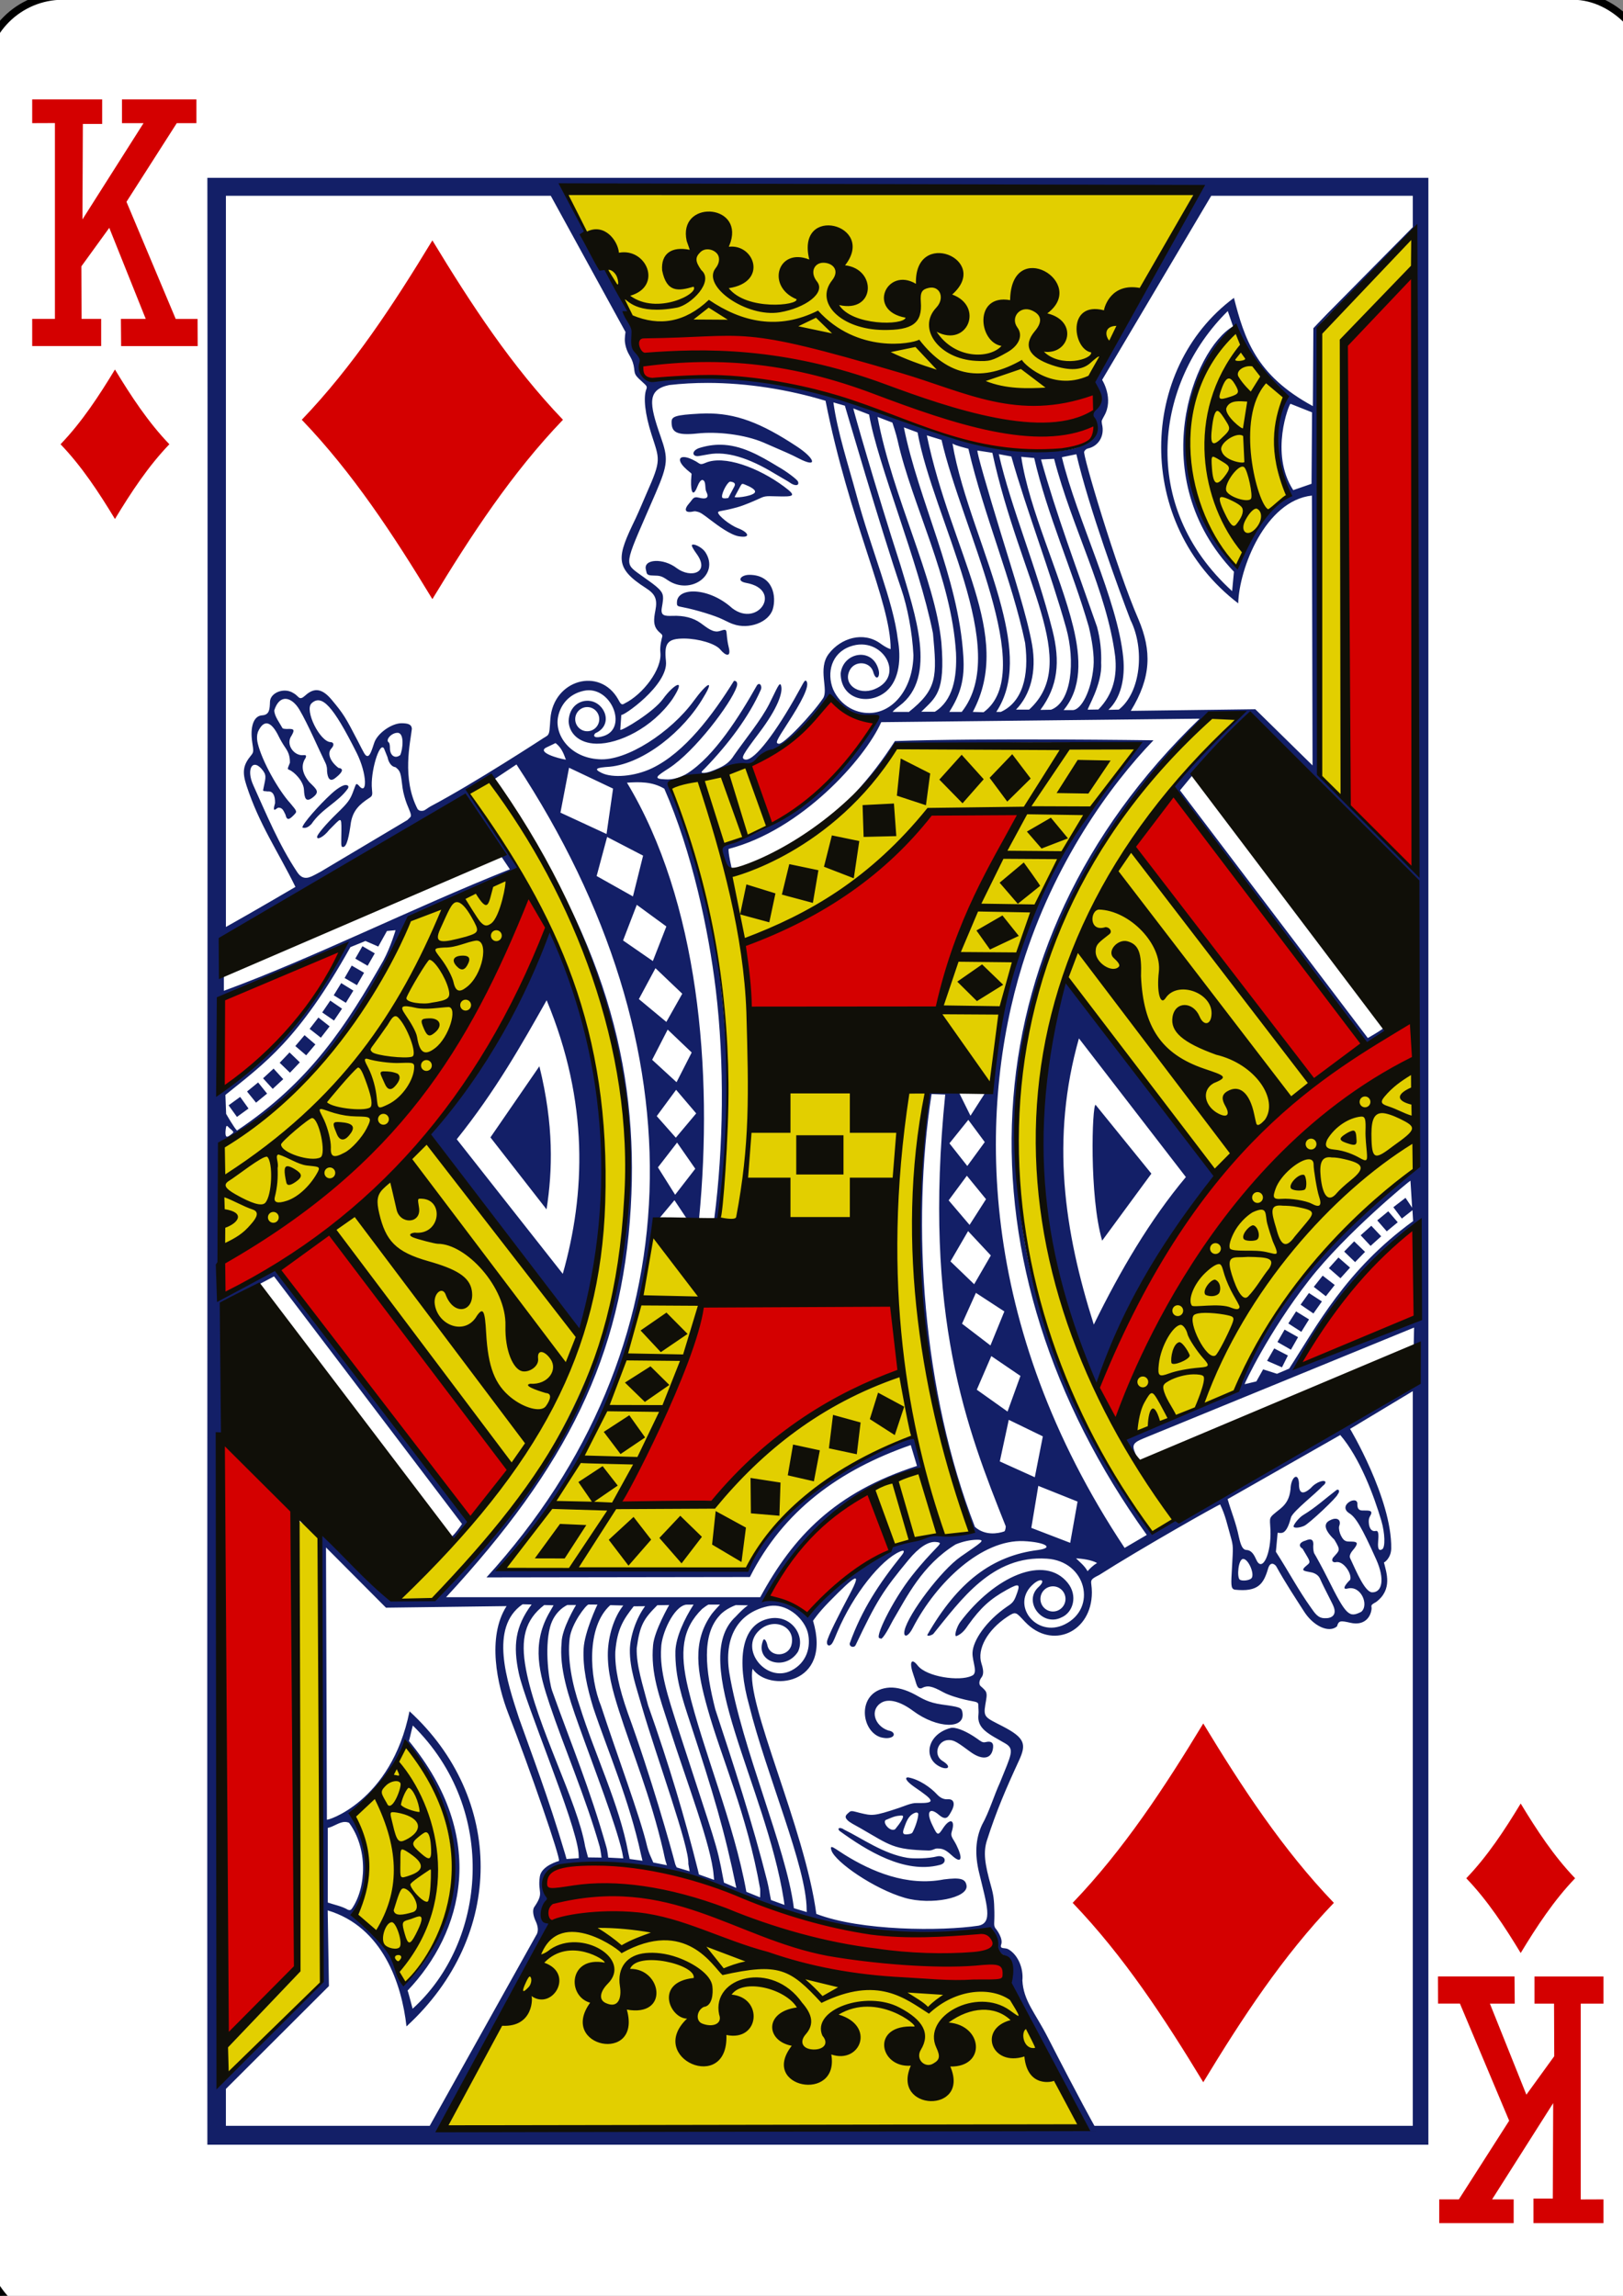 <?xml version="1.0" encoding="UTF-8" standalone="no"?>
<svg
   xmlns:dc="http://purl.org/dc/elements/1.1/"
   xmlns:cc="http://creativecommons.org/ns#"
   xmlns:rdf="http://www.w3.org/1999/02/22-rdf-syntax-ns#"
   xmlns:svg="http://www.w3.org/2000/svg"
   xmlns="http://www.w3.org/2000/svg"
   version="1.1"
   id="svg4138"
   viewBox="0 0 744.094 1052.362"
   height="297mm"
   width="210mm">
  <rect x="0" y="0" width="744.094" height="1052.362" fill="#808080" stroke="none"/>
  <defs
     id="defs4140" />
  <g
     id="layer1">
    <g
       transform="matrix(3.429,0,0,3.426,-12467.863,102.476)"
       id="g7120">
      <rect
         ry="10.664"
         rx="10.678"
         style="display:inline;fill:#ffffff;fill-opacity:1;stroke:#000000;stroke-width:1.001;stroke-miterlimit:4;stroke-dasharray:none;stroke-opacity:1"
         id="rect7234-2"
         width="223.228"
         height="311.811"
         x="3633.736"
         y="-30.445" />
      <path
         style="fill:#131f67;fill-opacity:1"
         d="m 3663.731,-6.117 c 0.085,79.373 -0.058,176.707 0,263.156 l 163.254,0 0,-263.156 z m 47.782,1.494 c 28.175,0.769 56.525,-0.063 84.908,0.16 0,0 -10.312,18.064 -13.438,23.75 -0.684,1.25 -0.754,2.135 -0.385,2.653 0.571,0.802 0.524,2.159 -0.116,2.944 -0.274,0.336 -0.398,0.554 -0.419,0.755 -0.021,0.201 0.159,0.421 0.303,0.784 0.505,1.732 -0.798,2.93 -2.162,3.486 -0.915,0.373 -2.951,0.619 -4.454,0.547 -9.419,-0.45 -27.892,-8.455 -35.504,-9.079 -5.282,-1.483 -12.107,-0.964 -17.733,-0.644 -1.062,0.064 -0.876,-2.426 -0.876,-2.426 -0.886,-8.224 -6.678,-15.384 -10.125,-22.931 z m 86.439,0.905 26.948,2e-7 0,4.198 -11.406,11.548 c -1.055,1.08 -1.887,1.976 -1.887,1.976 l -0.067,10.42 c -7.637,-4.127 -9.159,-9.058 -10.554,-14.482 -12.767,9.472 -13.364,30.2 0.573,40.871 0.114,-4.635 3.626,-13.743 9.851,-14.419 l 0.087,36.106 -7.655,-7.519 -16.645,0.218 c 2.744,-4.477 2.806,-8.034 1.03,-12.231 -2.993,-6.857 -7.61,-22.509 -7.256,-22.457 0,0 0.133,-0.337 0.51,-0.421 1.38,-0.309 2.257,-1.649 1.863,-3.259 -0.075,-0.518 -0.072,-0.397 0.279,-1.07 1.354,-2.324 -0.26,-4.847 -0.26,-4.847 z m -88.307,-7e-7 9.991,18.225 c 0,0 -0.13,0.833 -0.077,1.322 0.079,0.703 0.312,1.329 0.713,1.985 0.265,0.434 0.46,1.026 0.52,1.574 0.099,0.901 0.099,0.902 1.411,2.092 0.276,0.25 0.328,0.404 0.226,0.663 -0.434,1.103 -0.18,3.359 0.679,6.052 1.085,3.402 1.365,3.357 -0.655,7.907 -0.421,0.95 -0.931,2.218 -1.478,3.384 -2.494,5.15 -2.878,6.547 1.401,9.292 1.205,0.773 1.558,1.443 1.257,2.983 -0.237,1.211 -0.285,1.985 0.294,2.668 0.375,0.443 0.715,0.516 0.621,0.857 -0.064,0.232 -0.344,1.24 -0.25,2.087 0.252,2.282 -2.37,5.644 -4.762,6.822 -0.479,0.341 -0.615,-0.075 -0.886,-0.552 -2.478,-4.364 -8.647,-2.596 -9.057,2.61 -0.108,1.376 -0.066,1.973 -0.419,2.266 -0.12,0.099 -0.481,0.305 -0.481,0.305 0,0 -9.232,6.038 -15.104,9.142 -0.383,0.202 -0.727,0.536 -0.997,0.591 -0.312,0.063 -0.544,0.006 -0.737,-0.189 -2.167,-4.146 -0.966,-9.042 -0.78,-10.778 -0.047,-0.615 -0.57,-0.727 -1.358,-0.736 -1.335,-0.016 -3.256,1.346 -3.674,2.615 -0.355,1.079 -0.583,1.777 -0.905,1.772 -0.324,-0.005 -0.481,-0.44 -1.286,-1.995 -1.673,-3.236 -1.931,-3.645 -3.495,-5.525 -1.248,-1.499 -2.311,-1.698 -3.534,-0.581 -0.85,0.776 -0.822,0.102 -1.546,-0.291 -1.249,-0.855 -3.127,-0.09 -3.173,1.114 -0.039,1.01 -0.047,1.769 -1.064,1.835 -1.132,0.074 -1.624,1.545 -1.305,3.641 0.168,1.103 0.201,1.281 -0.135,1.685 -1.095,1.319 -1.238,2.23 -0.636,4.072 1.717,5.25 4.205,8.784 6.543,13.557 0,0 -5.772,3.39 -9.297,5.36 l 0,-97.831 z m 115.434,5.253 0.14,84.85 -12.749,-12.603 c 0,0 -0.248,-16.26 -0.236,-22.907 0.013,-6.648 0.108,-13.294 0.082,-14.531 -0.027,-1.236 0.066,-6.496 0.106,-11.897 0.084,-11.313 -0.946,-9.915 1.146,-12.085 z m -24.916,10.173 0.703,2.048 c -5.343,3.08 -11.879,20.234 0.12,32.828 l -0.241,2.595 c -12.577,-11.472 -10.25,-27.925 -0.583,-37.472 z m 0.915,2.421 c 1.834,3.806 3.92,7.175 6.765,9.238 -1.532,3.677 -2.191,7.733 0.405,13.204 -1.82,1.004 -4.349,3.67 -6.967,9.132 -9.469,-9.619 -7.361,-23.566 -0.202,-31.574 z m -70.445,7.19 c 5.251,0.009 10.729,0.87 15.749,2.392 3.167,16.098 8.729,26.922 8.705,33.225 0,0 -0.438,-0.074 -1.372,-0.75 -2.288,-1.661 -5.291,-0.734 -6.9,1.38 -1.525,2.004 0.011,4.791 -0.77,5.96 -1.479,2.18 -5.285,6.21 -5.922,6.077 -0.464,-0.097 -0.389,-0.301 1.242,-2.818 1.699,-2.622 3.002,-4.997 2.441,-5.578 -0.238,-0.246 -0.364,0.274 -1.632,2.489 -2.976,5.198 -5.593,8.412 -6.63,7.994 -0.485,-0.196 -0.234,-0.626 1.969,-3.554 2.489,-3.306 3.179,-5.375 2.932,-6.29 -0.19,-0.703 -0.575,0.433 -1.608,2.465 -1.101,2.15 -3.091,4.546 -4.699,6.846 -0.51,0.833 -1.165,1.315 -2.003,1.695 -0.621,0.271 -1.611,0.713 -2.186,0.639 -0.295,-0.038 -0.091,-0.213 0.313,-0.61 3.175,-3.288 5.904,-6.954 7.453,-10.473 0.239,-0.462 -0.104,-1.119 -0.496,-0.634 -2.375,4.203 -5.682,9.447 -9.273,11.761 -0.771,0.496 -1.93,0.916 -2.975,0.828 -1.768,-0.051 -1.143,-0.447 0.467,-1.486 3.446,-2.226 8.28,-8.626 9.061,-10.889 0.184,-0.535 -0.021,-0.841 -0.361,-0.804 -2.835,4.561 -6.58,9.579 -10.934,11.679 -2.346,1.132 -5.305,1.355 -6.76,0.639 -1.066,-0.524 -0.799,-0.705 1.093,-0.828 4.553,-0.451 9.886,-4.749 12.528,-9.296 1.546,-2.518 0.461,-1.94 -1.305,0.489 -3.014,4.145 -9,8.119 -12.711,7.805 -3.753,-0.223 -5.913,-3.148 -5.431,-5.655 0.292,-1.517 1.363,-3.063 3.462,-3.506 3.595,-0.759 5.948,4.968 2.658,6.048 -1.121,0.368 -1.547,0.089 -1.141,-0.363 2.441,-1.074 1.356,-4.023 -0.703,-4.324 -1.295,-0.19 -2.797,0.688 -2.86,2.707 0.038,1.505 1.27,2.977 3.741,3.012 2.93,0.042 7.426,-2.079 10.154,-5.985 1.936,-2.985 0.153,-1.977 -1.29,0.015 -1.274,1.757 -5.387,4.215 -5.701,4.125 l 0.14,-2.024 c 0.063,0.35 6.333,-3.968 5.965,-7.181 -0.235,-2.332 0.104,-3.046 2.518,-3.017 1.805,0.022 4.1,0.658 4.767,1.491 0.688,0.824 1.458,1.084 1.117,-0.305 -0.553,-2.254 0.11,-2.626 -1.189,-2.198 -0.896,0.295 -1.692,-0.428 -2.59,-1.07 -0.989,-0.706 -2.239,-1.008 -3.732,-0.954 -1.115,0.04 -1.618,-0.027 -1.44,-1.085 0.126,-0.746 0.268,-1.424 0.053,-1.913 -0.349,-0.795 -1.745,-1.616 -3.322,-2.784 -1.862,-1.379 -1.517,-1.46 2.451,-10.657 1.666,-3.861 1.673,-4.654 0.674,-7.505 -1.579,-4.505 -1.827,-6.309 1.131,-6.938 1.675,-0.193 3.401,-0.289 5.152,-0.286 z m 16.799,2.61 1.536,0.441 c 0.012,0.001 4.796,16.466 7.535,24.505 0.836,2.453 1.472,5.767 1.632,8.88 -0.075,4.286 -2.475,7.362 -5.402,7.699 -2.072,0.238 -4.32,-0.843 -5.349,-3.162 -0.868,-2.205 -0.214,-4.806 2.287,-5.704 4.329,-1.553 7.5,4.003 3.255,5.713 -2.196,0.885 -4.282,-0.71 -3.293,-2.566 0.693,-1.301 2.644,-1.16 3.106,0.184 0.376,1.431 0.998,0.756 0.732,-0.213 -0.805,-3.087 -4.749,-2.359 -5.065,0.484 0,3.523 3.836,4.351 6.124,2.373 1.773,-1.582 1.959,-4.439 1.517,-6.919 -0.609,-5.151 -3.508,-11.831 -5.566,-19.455 -1.028,-3.807 -2.516,-8.345 -3.048,-12.26 z m 61.114,0.184 2.884,1.148 -0.067,9.558 -2.446,0.847 c -3.2,-4.918 -0.539,-11.548 -0.371,-11.553 z m -58.456,0.62 2.114,0.818 c 1.158,6.747 6.615,19.644 8.541,29.269 0.537,5.785 0.623,7.483 -3.274,10.565 l 0,-0.044 -2.109,0 c 0,0 -0.01,-0.129 0.915,-0.823 5.103,-3.838 2.057,-12.296 0.13,-18.796 -3.358,-10.382 -6.358,-21.003 -6.317,-20.99 z m -19.755,0.673 c -0.268,0.003 -0.539,0.014 -0.814,0.029 -3.188,0.172 -3.712,0.378 -3.722,1.075 -0.019,1.313 0.516,1.896 3.481,1.574 2.566,-0.279 6.283,0.122 8.845,1.23 2.922,1.264 3.615,1.563 4.665,2.106 2.636,1.365 2.176,0.007 -0.207,-1.569 -4.868,-3.219 -8.232,-4.494 -12.249,-4.445 z m 23,0.465 1.984,0.76 c 0,0 0.524,1.555 0.713,2.445 1.93,8.613 7.181,18.299 7.795,28.374 0.139,3.302 -0.424,6.38 -2.831,7.868 l -1.815,0 c 1.941,-1.941 3.234,-2.502 2.691,-9.248 -0.859,-8.664 -6.542,-19.491 -8.537,-30.199 z m 3.52,1.399 1.83,0.678 c 2.107,11.631 12.552,29.009 5.903,37.394 l -1.661,0 c 1.483,-2.327 2.095,-4.37 1.873,-7.51 -0.646,-10.568 -6.007,-20.825 -7.944,-30.562 z m 3.067,1.07 1.969,0.605 c 2.674,11.784 12.947,31.095 5.624,36.435 l -1.444,-0.039 c 5.518,-10.373 -2.847,-21.108 -6.148,-37.002 z m 3.433,1.099 c 0.605,0.338 1.469,0.5 2.128,0.692 2.072,8.91 5.86,17.673 7.583,25.972 0.58,4.544 -0.411,7.946 -3.25,9.238 l -0.607,0 c 2.547,-3.867 2.067,-8.746 0.708,-14.017 -1.828,-7.09 -5.379,-14.889 -6.562,-21.885 z m -31.026,0.155 c -0.915,-0.009 -1.872,0.131 -2.884,0.455 -1.037,0.394 -0.909,1.216 0.053,1.046 0.326,-0.058 0.903,-0.161 1.286,-0.228 2.362,-0.414 5.274,0.442 8.801,2.59 0.852,0.519 1.778,1.019 2.008,1.191 0.648,0.486 1.34,0.484 1.103,-0.136 -0.095,-0.248 -1.455,-1.308 -2.658,-1.985 -2.572,-1.564 -4.964,-2.908 -7.708,-2.934 z m 34.373,0.775 1.984,0.305 c 3.731,17.244 11.922,27.96 4.916,34.358 l -1.753,0 c 1.917,-1.969 2.783,-5.052 2.147,-8.696 -0.649,-3.72 -2.56,-9.624 -4.146,-14.816 -1.838,-6.019 -3.317,-11.109 -3.149,-11.151 z m 2.845,0.484 1.68,0.315 c 1.968,7.01 5.311,15.699 7.323,22.936 1.238,4.451 0.74,9.933 -2.022,10.943 l -1.42,0.024 c 2.345,-3.151 2.679,-6.432 1.608,-10.676 -2.199,-8.711 -5.526,-16.313 -7.169,-23.541 z m 10.371,0.01 c 1.698,7.267 5.772,18.353 7.237,22.181 1.948,3.909 1.364,9.698 -1.565,11.989 l -1.387,0.029 c 1.675,-1.575 2.25,-4.228 1.984,-6.977 -0.754,-7.77 -6.223,-18.547 -8.204,-26.824 z m -7.371,0.344 1.733,0.16 c 1.736,7.601 5.112,14.99 7.304,22.592 0.408,1.716 0.764,3.812 0.621,5.355 -0.3,3.235 -1.632,5.786 -2.802,5.786 l -1.194,0 c 2.439,-2.922 2.32,-6.907 1.276,-11.19 -1.725,-7.078 -5.898,-15.613 -6.938,-22.704 z m -45.129,0.039 c -0.722,0.004 -0.735,0.669 0.419,1.685 0.706,0.622 0.652,0.414 0.612,0.809 -0.172,1.683 0.092,3.224 0.78,1.491 0.184,-0.463 0.453,-0.985 0.722,-0.92 0.509,0.158 0.25,1.098 0.496,1.574 0.415,0.839 -0.026,1.044 -1.035,0.784 -0.726,-0.187 -0.767,0.209 -1.218,0.712 -0.789,0.881 -0.66,1.407 0.554,1.133 0.2,-0.045 0.37,0.013 0.525,0.048 0.379,0.088 0.725,0.329 1.627,1.022 1.159,0.89 2.801,2.075 3.866,2.256 1.706,0.29 1.325,-0.532 -0.072,-1.07 -1.197,-0.461 -2.682,-1.742 -2.677,-2.097 0,-0.272 0.38,-0.111 2.537,-0.707 0.936,-0.259 2.252,-0.837 2.807,-1.094 0.916,-0.424 0.959,-0.421 2.393,-0.378 2.442,0.073 2.815,-0.01 1.103,-1.288 -3.46,-2.582 -8.077,-4.262 -10.525,-3.191 -0.742,0.325 -0.725,0.126 -1.262,-0.184 -0.701,-0.405 -1.273,-0.588 -1.651,-0.586 z m 49.525,0.232 c 2.398,9.291 7.037,17.615 8.166,26.427 0.255,2.521 -0.165,4.983 -2.248,7.113 l -1.406,0.024 c -0.206,0.003 1.963,-3.369 1.777,-6.256 0.056,-1.54 -0.113,-3.192 -0.549,-4.823 -2.725,-7.835 -5.408,-14.936 -7.492,-22.404 z m -43.157,3.071 c 0.546,0.101 0.552,0.365 0.373,0.686 -0.282,0.507 -0.78,1.482 -0.78,1.482 0,0 -0.663,0.131 -0.799,-0.039 -0.225,-0.329 0.54,-1.904 0.979,-2.125 0.074,-0.042 0.155,-0.017 0.227,-0.004 z m 1.509,0.279 c 0.073,-0.001 0.162,0.036 0.303,0.092 0.628,0.249 1.718,0.761 1.247,1.157 -0.558,0.469 -2.72,0.68 -2.615,0.484 l 0.722,-1.341 c 0.153,-0.285 0.221,-0.39 0.342,-0.392 z m -6.62,8.12 c -0.056,0.003 -0.103,0.017 -0.14,0.039 -0.125,0.075 0.159,0.58 0.573,1.152 1.913,2.595 -0.735,3.364 -2.61,1.976 -1.78,-1.392 -4.527,-1.261 -4.131,0.199 0.14,0.514 0,0.765 0.997,0.78 0.883,0.013 1.111,0.063 1.907,0.61 3.044,2.094 6.976,-0.709 5.056,-3.714 -0.363,-0.567 -1.26,-1.063 -1.651,-1.041 z m 7.511,4.053 c -1.105,0 -1.803,0.829 -0.419,1.077 4.944,0.893 1.628,6.048 -1.859,3.392 -3.142,-2.852 -7.345,-2.832 -7.395,-0.809 -0.01,0.509 0.016,0.527 0.761,0.668 1.751,0.333 4.367,1.134 5.369,1.641 0.589,0.299 1.208,0.577 1.377,0.62 2.094,0.765 4.78,-0.229 5.311,-2.003 0.486,-1.623 0.094,-4.587 -3.145,-4.587 z m -62.019,16.588 c 0.662,0.008 1.366,0.59 1.868,1.443 1.161,1.97 2.571,5.282 3.471,7.108 0.227,0.46 0.236,0.871 0.222,1.089 0.071,1.07 0.428,1.475 1.059,0.993 0.621,-0.474 1.483,-1.267 0.472,-1.394 -1.016,-0.77 -1.583,-1.902 -0.953,-2.59 0.463,-0.507 0.282,-0.836 -0.091,-0.857 -1.425,-0.021 -3.548,-4.282 -2.547,-5.2 1.35,-1.239 2.844,0.296 6.023,6.638 1.401,2.801 1.466,5.867 0.265,4.348 -0.408,-0.383 -0.326,-0.184 -0.804,1.022 -0.36,0.907 -0.655,1.337 -2.027,2.663 -1.67,1.615 -2.683,2.892 -2.72,3.171 -0.072,0.535 0.902,0.036 1.613,-0.896 1.587,-1.559 1.647,-1.975 1.632,0.092 -0.013,1.869 -0.108,2.211 0.226,2.198 0.522,-0.02 0.801,-1.499 1.045,-3.283 0.291,-1.607 1.121,-2.418 2.504,-3.312 0.379,-0.245 0.386,-0.415 0.313,-1.123 -0.255,-2.27 1.028,-6.504 1.613,-5.457 0.082,0.236 0.336,0.786 0.472,1.172 0.109,0.597 0.483,1.272 1.054,1.317 0.71,0.534 0.707,0.823 0.953,2.779 0.08,0.639 0.361,1.597 0.558,2.106 0.367,0.948 0.695,1.504 0.491,1.787 -0.13,0.139 -0.405,0.402 -0.405,0.402 l -11.575,6.9 c 0,0 -0.909,0.505 -1.237,0.644 -0.917,0.417 -1.475,0.109 -1.926,-0.581 -2.453,-3.673 -4.136,-7.8 -5.86,-11.606 -1.035,-2.259 -0.022,-3.753 1.315,-1.932 0.519,0.708 0.254,1.159 0,2.527 -0.047,0.247 0.182,0.153 0.611,0.223 0.676,-0.073 1.002,0.534 0.977,1.564 -0.427,1.476 0.164,0.679 0.443,0.605 0.535,0.008 0.654,0.331 0.953,0.944 0.187,0.864 0.565,0.614 1.117,0.044 0.456,-0.471 0.458,-0.46 -0.462,-1.564 -1.589,-1.731 -3.792,-5.639 -4.362,-8.018 -0.157,-0.656 -0.1,-1.181 0.019,-1.53 0.718,-1.625 1.717,-1.631 2.807,0.639 0.185,0.386 0.55,1.009 0.809,1.385 0.419,0.609 0.679,1.132 0.664,2.101 -0.322,0.812 -0.375,0.828 -0.096,0.939 0.691,0.275 1.919,1.53 1.974,2.653 0.056,1.141 0.248,1.747 1.141,1.07 1.018,-0.772 0.585,-1.082 -0.419,-2.072 -1.052,-1.259 -1.115,-2.35 -0.491,-3.259 0.102,-0.305 0.059,-0.391 -0.327,-0.353 -1.222,0.119 -2.409,-1.437 -1.56,-2.619 0.391,-0.693 0.345,-0.872 -0.207,-0.891 -0.288,-0.01 -0.763,0.045 -0.997,-0.087 -0.361,-0.681 -1.115,-1.632 -1.107,-2.411 0.356,-1.095 0.908,-1.537 1.493,-1.53 z m 72.544,0.058 c 2.007,1.238 3.994,2.526 6.25,3.113 -5.225,9.464 -13.628,14.535 -20.66,16.516 0.239,1.211 0.409,2.418 1.575,3.162 -0.04,-0.183 -0.556,-2.333 -0.443,-2.774 9.687,-2.487 18.215,-12.031 20.395,-16.952 l 42.572,-0.465 c -31.56,30.445 -32.818,73.294 -7.068,109.209 l -2.961,1.738 c -19.842,-29.888 -19.64,-58.685 -13.688,-77.969 4.22,-13.673 11.791,-24.118 17.545,-30.088 0,0 -23.082,-0.319 -34.57,0.107 -1.669,2.568 -3.221,4.665 -5.465,7.089 0,0 5.837,-5.669 5.686,-6.653 10.647,-0.006 21.626,-0.624 32.259,0.121 -12.442,14.975 -18.575,30.434 -19.639,44.977 -0.04,1.892 -0.153,0.835 -0.775,1.53 l -1.964,3.065 -1.575,-3.186 c -1.07,-0.348 -3.175,0.213 -4.068,-0.111 -4.377,19.639 0.046,43.342 5.807,58.81 0,0 -1.446,0.815 -3.226,0.678 -1.948,-0.435 -2.424,0.106 -4.112,0.45 -1.941,0.371 -2.618,0.369 -3.048,0.862 -0.239,0.274 -0.671,0.657 -1.16,0.925 -4.727,1.727 -10.275,8.202 -10.275,8.11 l -5.205,-2.348 c 4.796,-9.471 10.424,-12.879 20.318,-17.082 l -0.92,-4.232 c -10.538,3.948 -17.244,8.674 -22.533,17.857 -6.417,-0.092 -32.41,-0.276 -32.437,-0.194 10.602,-12.125 18.962,-30.413 19.875,-44.671 0.224,-2.777 -0.162,-1.442 1.059,-2.271 l 1.921,-2.3 1.507,2.266 c 0,0 1.091,1.397 1.782,0.232 1.933,-19.883 -0.112,-42.556 -9.639,-58.36 1.69,-0.112 3.374,-0.159 4.993,0.804 3.726,8.486 5.922,18.97 6.875,26.829 1.206,9.947 1.036,21.166 -0.193,30.693 l 0.635,0.087 c 1.857,-12.381 1.228,-25.55 -0.477,-37.06 -0.875,-6.005 -3.692,-15.396 -5.628,-19.731 -0.535,-1.198 -0.95,-1.508 -0.443,-1.685 11.61,-0.982 16.947,-4.878 21.117,-11.098 z m -32.191,1.046 c 0.888,0 1.608,0.724 1.608,1.617 0,0.893 -0.72,1.617 -1.608,1.617 -0.888,0 -1.608,-0.724 -1.608,-1.617 0,-0.893 0.72,-1.617 1.608,-1.617 z m 87.263,0.823 c -3.399,3.094 -6.13,6.3 -8.999,9.718 8.49,11.741 17.926,24.47 25.86,34.639 0,0 2.746,-1.636 2.735,-1.84 -0.01,-0.107 -0.22,-0.648 -0.27,-0.528 -0.118,0.282 -2.224,1.467 -2.224,1.467 l -25.109,-33.138 c 0,0 1.361,-1.639 1.782,-2.155 1.951,-0.645 7.38,-7.407 7.646,-7.268 4.254,3.277 17.082,17.167 22.023,21.425 l 0.063,38.556 c -0.511,1.543 -14.188,7.487 -23.848,29.666 -4.857,2.737 -10.239,4.21 -15.243,6.59 0,0 1.274,2.014 1.897,2.566 -0.765,-1.661 -0.9,-1.979 0.833,-2.687 l 36.144,-14.816 -0.067,2.992 c -3.624,2.819 -27.593,20.256 -34.965,24.375 -34.584,-48.488 -12.538,-89.952 7.617,-109.341 z m -112.622,2.619 c 0.944,0.016 0.705,2.217 0.356,2.978 -0.697,0.551 -1.392,0.062 -1.377,-0.968 0,-0.336 -0.06,-0.653 -0.144,-0.707 -0.523,-0.336 0.352,-1.315 1.165,-1.302 z m 21.122,1.375 c 0.795,0.606 1.089,1.414 1.382,2.222 -1.072,-0.169 -3.942,-0.997 -2.595,-1.641 z m -5.224,2.862 c 24.944,37.936 23.827,78.227 -4.011,108.769 l 35.22,-0.053 c 4.483,-8.896 11.951,-14.318 21.508,-17.658 l 0.833,2.794 c -10.983,3.546 -16.539,9.423 -20.959,17.566 l -42.004,0 c 16.138,-17.462 23.531,-32.213 24.695,-52.167 1.108,-19.003 -3.7,-36.359 -18.301,-57.241 z m 7.03,0.436 5.884,2.794 -0.872,6.072 -6.163,-2.857 z m -10.607,1.704 c 31.459,47.856 17.966,81.519 -7.15,109.534 l -4.627,0.077 -10.785,-10.076 0.197,61.226 c 0,0 -10.516,10.359 -11.724,11.601 -1.194,1.156 -2.09,-0.62 -2.09,-0.62 l 0.029,-81.165 0.467,-3.181 0.144,-17.489 6.702,-3.554 25.133,33.128 c 0,0 -1.01,1.497 -1.478,1.762 0.536,1.206 2.318,-1.801 2.47,-2.285 -9.117,-11.358 -26.067,-33.598 -26.067,-33.598 l -7.058,3.704 c 0,0 0.204,-14.52 0.077,-20.094 0.271,-1.315 1.251,-0.962 1.911,-1.549 9.179,-5.998 16.747,-14.611 23.183,-29.308 4.891,-1.601 10.024,-3.875 14.935,-5.917 l -7.073,-10.676 z M 3682.2,75.123 c -0.265,-0.004 -0.941,0.305 -1.854,1.138 -1.686,1.538 -3.907,4.066 -3.914,4.547 0.452,0.164 0.853,-0.097 1.213,-0.465 1.41,-2.093 3.59,-2.912 4.868,-4.745 0.199,-0.339 -0.011,-0.479 -0.313,-0.475 z m 15.845,2.222 c 0,0 4.88,7.15 6.129,9.05 -12.861,5.121 -26.319,11.885 -38.239,16.259 l 0,-2.866 c 0,0 22.387,-16.879 32.11,-22.442 z m 19.134,4.726 4.81,2.498 -1.358,5.457 -4.853,-2.731 z m 3.967,9.079 3.953,2.895 -1.806,4.629 -3.982,-2.755 z m -32.254,3.394 c 0,0 -0.609,2.146 -1.632,4.067 -4.892,8.547 -9.678,16.142 -19.567,22.738 -0.376,-0.337 -1.454,-2.232 -1.454,-2.232 l -0.096,-2.532 c 5.243,-4.235 9.768,-7.345 16.712,-19.774 l 2.013,-0.823 1.714,0.746 1.16,-2.082 z m 20.573,0.019 c -4.557,9.723 -9.042,19.751 -16.303,27.328 l 19.87,27.894 c 6.538,-19.695 4.111,-38.153 -3.568,-55.222 z m -25.003,2.121 -0.953,1.661 1.651,0.959 0.953,-1.661 z m -2.696,0.179 c -3.6,8.094 -9.004,14.322 -16.096,18.801 l -0.274,-11.877 z m 1.266,2.416 -0.953,1.661 1.651,0.959 0.953,-1.661 z m 40.612,0.349 3.582,3.418 -2.128,3.772 -3.674,-3.055 z m 54.879,1.68 c 0,0.002 -0.01,0.006 -0.01,0.01 -6.295,19.678 -4.405,38.474 4.232,54.835 4.238,-10.605 7.716,-17.703 15.99,-28.993 -5.095,-6.708 -19.7,-26.063 -20.212,-25.851 z m -96.897,0.315 -1.001,1.632 1.623,1.007 1.002,-1.632 z m 27.468,2.295 c 5.675,13.643 5.175,25.944 2.157,36.605 l -14.175,-18.007 c 5.193,-6.482 8.642,-12.62 12.018,-18.598 z m -28.932,0.048 -1.074,1.583 1.574,1.085 1.074,-1.588 z m -1.584,2.266 -1.175,1.516 1.502,1.181 1.175,-1.516 z m 46.698,1.612 3.212,3.065 -2.027,3.975 -3.26,-2.997 z m -48.552,0.746 -1.233,1.457 1.449,1.24 1.233,-1.457 z m 103.537,0.431 14.3,18.554 c -4.783,5.725 -8.758,12.47 -12.311,19.74 -3.984,-12.555 -5.782,-24.89 -1.988,-38.295 z m -105.544,1.879 -1.319,1.385 1.377,1.327 1.319,-1.385 z m 33.405,1.854 -6.543,9.514 7.501,9.631 c 0.807,-5.213 0.988,-11.265 -0.958,-19.145 z m -35.538,0.31 -1.406,1.298 1.29,1.414 1.406,-1.298 z m -2.066,1.854 -1.483,1.21 1.204,1.491 1.478,-1.21 z m 55.885,0.983 2.687,3.157 -2.725,3.249 -2.552,-2.886 z m 34.156,0.567 1.825,0.068 c -2.993,29.686 2.889,44.706 8.094,57.769 0,0 -0.012,0.524 -0.188,0.678 -0.848,0.294 -2.563,0.611 -3.938,-0.605 -7.002,-18.098 -8.529,-40.39 -5.792,-57.909 z m -92.443,0.383 -1.546,1.123 1.117,1.554 1.546,-1.123 z m 114.37,1.056 c -0.464,0 -0.868,12.214 0.881,18.177 l 6.582,-8.967 z m -17.015,2.014 2.2,2.973 -2.335,3.2 -2.388,-3.031 z m -99.141,0.809 c 0.11,-0.018 0.291,0.292 0.645,0.537 0.329,0.346 0.281,0.32 -0.087,0.615 -0.576,0.461 -0.747,0.387 -0.737,-0.334 0.049,-0.593 0.092,-0.805 0.178,-0.818 z m 60.204,2.232 2.431,3.501 -2.691,3.481 -2.301,-3.665 z m 38.744,4.435 2.561,3.138 -2.2,3.443 -2.797,-3.288 z m 59.308,0.663 0.226,3.617 -0.886,-1.322 -1.627,1.254 1.136,1.516 1.42,-1.114 0.087,1.457 c -9.021,6.556 -12.912,14.087 -16.572,19.736 l -1.627,0.692 -1.854,-0.591 -0.905,1.612 -1.574,0.373 c -0.048,-0.01 3.161,-6.923 8.652,-13.959 4.89,-6.266 13.499,-13.329 13.525,-13.272 z m 1.045,5.66 0.077,12.86 -16.144,6.272 c 4.19,-7.179 9.131,-13.842 16.067,-19.132 z m -4.011,-1.564 -1.473,1.215 1.271,1.467 1.469,-1.215 z m -2.268,1.937 -1.42,1.273 1.324,1.419 1.42,-1.283 z m -53.911,0.712 3.043,3.259 -2.229,3.849 -3.168,-3.055 z m 51.619,1.37 -1.334,1.37 1.459,1.409 1.334,-1.37 z m -2.099,2.164 -1.281,1.424 1.55,1.351 1.281,-1.424 z m -2.109,2.426 -1.189,1.501 1.613,1.254 1.189,-1.506 z m -46.366,2.305 3.804,2.484 -1.859,4.551 -3.799,-2.91 z m 44.527,0.019 -1.117,1.559 1.719,1.181 1.131,-1.612 z m -1.719,2.46 -1.035,1.612 1.738,1.123 1.03,-1.666 z m -1.536,2.435 -0.953,1.661 1.801,1.031 0.953,-1.68 z m -1.387,2.518 -0.953,1.661 1.993,0.867 0.79,-1.583 z m -37.825,1.026 3.895,2.653 -1.724,4.769 -4.112,-2.925 z m 56.352,4.692 0,98.298 -42.562,0 c 0,0 -2.005,-3.561 -6.201,-11.759 -1.777,-3.471 -3.279,-4.945 -3.433,-7.694 0.161,-1.614 -0.581,-3.446 -1.897,-4.183 -0.442,-0.248 -1.181,0.052 -0.934,-0.639 0.272,-0.76 -0.562,-1.93 -0.79,-2.179 -0.26,-0.44 -0.098,-0.547 -0.125,-2.184 -0.027,-1.582 -0.111,-2.244 -0.448,-3.438 -0.852,-3.018 -1.041,-4.526 -0.554,-6.091 1.267,-3.97 2.587,-7.014 4.295,-10.715 0.993,-2.166 0.842,-3.012 -2.205,-4.585 -2.281,-1.178 -2.584,-1.165 -2.297,-2.886 0.135,-0.806 0.26,-1.314 0.091,-1.704 -0.103,-0.238 -0.481,-0.57 -0.703,-0.76 -0.298,-0.256 -0.208,-0.784 0.096,-1.177 0.299,-0.385 0.301,-0.936 0,-1.854 -0.623,-1.932 0.787,-4.492 3.452,-6.261 1.178,-0.782 1.145,-0.62 2.374,0.678 3.591,3.792 8.926,1.41 8.936,-3.936 0,-1.666 -0.561,-1.567 1.006,-2.353 5.312,-3.399 16.216,-9.582 16.144,-9.413 0.71,1.455 0.947,2.698 1.396,4.266 0.388,1.344 0.337,1.447 0.193,4.062 -0.131,2.364 -0.201,2.913 0.351,3.065 3.147,0.348 3.865,-0.771 4.468,-2.813 0.261,-0.902 0.763,-0.719 1.074,-0.339 1.198,2.191 2.712,4.47 3.707,6.028 1.243,1.989 3.338,2.978 4.434,2.038 0.231,-0.773 0.421,-0.797 1.81,-0.479 1.685,0.385 2.645,-0.564 2.807,-1.811 0.065,-0.497 -0.296,-0.477 0.607,-0.968 2.238,-1.666 1.385,-3.941 1.05,-5.312 0.029,0.072 0.957,-0.567 0.977,-1.85 0.107,-6.66 -5.632,-16.25 -5.503,-16.003 z m -54.017,3.835 4.555,2.213 -1.074,5.471 -4.68,-2.116 z m 44.32,2.034 c 2.623,3.059 4.52,8.158 5.498,11.48 0.483,1.655 0.542,3.543 0.111,3.806 -0.426,0.259 -0.624,-0.018 -0.544,-1.007 0.067,-0.824 0.091,-1.462 -0.26,-1.453 -1.018,0.264 -1.058,-1.287 -0.953,-1.651 0.07,-0.244 0.195,-0.415 0.25,-0.547 0.251,-0.601 -0.404,-0.52 -1.083,-0.528 -0.601,0.015 -0.756,-0.352 -0.727,-0.925 -0.017,-0.635 -0.853,-0.511 -1.329,-0.029 -0.435,0.44 -0.344,0.959 0.245,1.322 0.846,0.521 1.645,1.802 3.616,6.217 1.144,2.563 0.805,4.383 -0.558,4.363 -0.945,-0.028 -2.047,-2.632 -2.937,-4.551 -0.23,-0.496 0.346,-1.05 0.549,-1.317 0.523,-0.69 0.444,-0.908 -0.332,-0.92 -0.727,-0.011 -1.035,0.054 -1.473,-0.847 -0.165,-0.339 -0.284,-0.857 -0.226,-1.186 0.374,-0.994 -0.395,-1.234 -1.141,-0.852 -0.941,0.394 -0.934,1.238 0.501,2.619 0.924,1.524 0.683,1.418 -0.193,2.445 -0.183,0.362 -0.073,0.585 0.313,0.591 1.11,-0.341 2.319,1.669 1.988,2.358 -0.34,0.296 -1.27,1.368 -0.371,1.162 1.827,-0.5 2.94,2.191 1.863,3.104 -1.605,0.81 -1.986,0.557 -4.458,-4.411 -0.768,-1.543 -1.692,-3.2 -1.806,-3.37 -0.114,-0.17 -0.164,-0.625 -0.159,-0.993 0.108,-0.899 -0.274,-1.103 -1.05,-0.746 -0.583,0.14 -1.109,0.622 -0.371,1.08 0.862,1.496 1.167,1.737 0.693,2.116 -1.078,0.863 -0.61,0.828 0.597,1.07 0.591,0.179 0.892,0.485 1.054,0.852 0.624,1.409 1.73,3.396 1.839,3.801 0.366,1.033 -0.295,1.497 -1.199,1.453 -0.946,0.023 -1.379,-0.729 -1.839,-1.37 -1.72,-2.404 -2.959,-4.785 -4.714,-7.515 l 0.236,-2.552 c 0,0 0.46,0.1 0.717,-0.024 0.505,-0.244 0.805,-1.041 1.093,-2.101 0.462,-0.922 3.185,-3.018 4.227,-4.145 0.193,-0.127 0.354,-0.338 0.356,-0.465 -0.01,-0.413 -1.182,-0.137 -1.955,0.755 -1.136,1.014 -1.62,0.666 -1.584,-0.629 -0.112,-1.6 -1.083,-0.798 -1.131,0.765 -0.125,1.235 -0.551,1.987 -1.411,2.678 -1.622,1.304 -1.351,0.974 -1.276,2.784 0.131,3.157 -1.08,5.754 -1.873,4.033 -0.281,-0.611 -0.611,-1.305 -1.319,-1.336 -0.501,-0.022 -0.75,-0.516 -1.026,-1.738 -0.41,-1.977 -0.984,-3.249 -1.507,-5.069 z m -40.372,6.803 5.248,2.101 -0.982,5.52 -5.2,-2 z m 40.015,0.508 c -0.035,0.002 -0.076,0.011 -0.12,0.029 -1.478,1.124 -2.842,2.384 -4.454,3.351 -0.604,0.359 -1.31,1.287 -1.314,1.535 0,0.242 0.717,0.236 1.42,-0.073 0.667,-0.293 4.473,-3.887 4.478,-4.217 0.263,-0.291 0.237,-0.641 -0.01,-0.625 z m -48.191,6.701 c 1.241,-0.003 0.517,0.367 -2.191,2.256 -2.643,1.844 -7,7.675 -7.506,9.839 -0.23,0.983 0.39,1.059 1.088,-0.291 3.209,-6.204 9.281,-11.873 14.839,-11.621 2.723,0.123 4.194,0.862 1.94,1.186 -6.179,0.763 -10.797,4.306 -14.839,11.369 0,0.158 0.366,0.15 0.79,-0.121 3.7,-4.549 7.868,-10.573 15.191,-10.086 5.282,0.32 6.783,6.637 2.398,8.793 -3.822,1.88 -7.348,-2.698 -4.179,-5.413 1.029,-0.882 1.672,-0.495 0.684,0.407 -2.12,1.935 0.479,5.38 3.062,4.072 1.572,-0.662 2.209,-2.925 0.823,-4.634 -3.082,-3.8 -9.721,-0.911 -14.348,5.229 -0.485,0.646 -0.905,2.049 -0.496,1.898 0.718,-0.298 1.152,-0.864 1.574,-1.501 1.651,-2.303 2.92,-3.459 5.157,-4.697 1.728,-0.956 1.834,-0.777 1.189,0.881 -0.272,0.699 -0.489,0.931 -1.16,1.365 -2.817,1.935 -4.567,4.527 -4.637,6.178 -0.051,1.206 0.827,2.781 -0.125,3.104 -1.614,0.767 -6.015,0.141 -7.203,-1.385 -0.854,-1.098 -1.186,-0.462 -0.544,1.322 0.424,1.178 0.406,1.844 1.045,1.724 0.809,-0.43 1.364,-0.33 2.932,0.533 0.756,0.416 2.096,0.803 2.913,0.993 1.489,0.345 1.8,0.199 1.767,0.847 -0.01,0.199 0.058,0.757 0.014,1.109 -0.242,1.951 1.378,2.615 3.587,3.898 1.291,0.749 0.781,1.521 -0.713,5.234 -0.776,1.68 -1.44,3.94 -2.398,5.646 -0.895,1.916 -0.972,4.014 -0.395,6.406 1.071,4.438 1.842,6.694 -0.067,7.093 -4.914,0.748 -15.77,0.717 -21.695,-1.574 -1.516,-11.439 -9.548,-28.411 -8.517,-32.799 2.055,3.117 10.675,2.292 8.079,-6.42 0,0 0.706,-1.063 2.109,-2.494 3.618,-3.69 4.511,-4.301 2.792,-1.051 -1.321,2.499 -3.005,5.759 -3.043,6.391 -0.03,0.503 0.36,0.62 0.664,0.218 0.226,-0.298 0.493,-1.023 0.727,-1.574 2.156,-5.076 5.842,-9.652 8.383,-10.754 0.654,-0.284 0.621,0.019 0.169,0.576 -2.989,3.74 -5.272,7.198 -6.895,11.713 -0.072,0.466 0.585,0.66 0.794,0.218 2.804,-5.909 3.642,-7.25 7.087,-11.412 1.354,-1.636 2.614,-2.462 3.621,-2.373 0.871,0.077 0.613,0.221 -0.193,1.085 -0.615,0.66 -1.524,1.577 -2.995,3.438 -2.593,3.282 -5.202,8.622 -4.242,8.343 0.166,0.445 0.984,-0.974 1.676,-2.329 1.895,-3.2 3.908,-7.429 8.41,-10.21 0.94,-0.391 1.968,-0.616 2.876,-0.626 z m -87.06,1.031 8.017,8.057 16.125,-0.208 c -2.659,4.155 -1.239,10.597 0.226,14.361 2.873,7.38 7.083,19.563 6.774,19.74 0,0 -2.345,0.606 -2.557,2.101 -0.314,2.216 0.641,2.052 -0.737,4.053 -0.31,0.45 -0.11,1.3 0.222,1.976 0.219,0.495 0.427,1.241 0.019,1.821 l -14.223,25.485 -27.252,0 0,-4.941 13.775,-13.761 -0.164,-10.124 c 7.372,2.204 9.903,9.852 10.535,15.518 13.315,-12.22 12.986,-30.617 0.404,-42.159 -2.453,12.199 -11.237,14.734 -11.045,14.492 z m 100.277,1.448 c 0.863,0.063 2.027,0.202 2.817,0.629 -0.535,0.322 -0.915,0.705 -1.271,1.099 -0.432,-0.771 -1.014,-1.192 -1.546,-1.729 z m 22.35,0.087 c 0.718,-0.002 1.599,2.111 1.093,2.605 -0.285,0.279 -1.21,0.384 -1.541,0.174 -0.423,-0.316 -0.207,-2.777 0.448,-2.779 z m -25.431,3.665 c 0.925,0 1.675,0.754 1.675,1.685 0,0.931 -0.75,1.685 -1.675,1.685 -0.925,0 -1.676,-0.754 -1.676,-1.685 0,-0.931 0.75,-1.685 1.676,-1.685 z m -70.916,2.402 1.208,0.029 c -2.197,2.953 -2.493,5.496 -1.714,9.18 0.876,4.146 7.556,19.729 7.988,24.021 0.019,0.194 0.039,0.741 0.039,0.741 l -1.642,0.111 c 0,0 -0.123,-0.444 -0.173,-0.615 -2.298,-7.77 -4.584,-13.695 -6.182,-18.225 -1.592,-4.884 -4.03,-12.126 0.477,-15.242 z m 8.83,0.029 c 0.011,-0.002 0.021,0.002 0.029,0.005 l 1.16,0.01 c -0.043,0.026 -1.732,3.668 -1.854,5.878 -0.138,2.505 0.465,5.233 1.29,7.926 1.95,5.826 4.803,12.314 6.389,19.668 0.018,0.086 0.193,0.799 0.193,0.799 l -1.719,-0.232 c 0,0 -0.169,-0.753 -0.188,-0.857 -1.187,-6.468 -4.497,-13.185 -6.471,-19.552 -1.012,-2.894 -1.715,-6.451 -1.353,-9.171 0.255,-1.918 2.169,-4.436 2.523,-4.474 z m 14.035,0.015 c -1.229,1.914 -2.348,4.312 -2.427,6.193 -0.071,3.499 0.943,6.452 1.955,9.543 3.116,9.517 4.628,14.538 6.187,22.171 l -1.656,-0.712 c 0,0 -0.064,-0.429 -0.101,-0.552 -0.885,-4.78 -0.941,-4.363 -6.139,-20.438 -1.218,-3.858 -2.379,-7.241 -2.152,-10.454 0.052,-1.83 1.639,-5.453 3.313,-5.742 z m 1.988,0 1.546,0 c 0,0 -0.851,0.906 -1.098,1.244 -2.7,3.766 -1.919,7.806 -0.578,12.623 1.845,6.628 5.255,14.04 7.039,24.142 0.033,0.187 0,1.162 0,1.162 l -1.839,-0.746 c -1.671,-9.262 -5.794,-18.866 -7.781,-27.197 -1.168,-4.892 -0.836,-7.983 1.863,-10.647 0.676,-0.525 0.847,-0.581 0.847,-0.581 z m -18.859,0.053 1.156,0 c 0,0 -1.932,3.191 -1.931,5.069 -0.323,3.363 0.888,7.078 2.277,10.972 2.136,5.984 4.959,13.22 5.826,17.029 0.034,0.15 0.149,0.833 0.149,0.833 l -2.017,-0.107 c 0,0 -0.106,-0.922 -0.226,-1.346 -2.328,-8.19 -4.596,-13.488 -7.27,-20.965 -0.405,-1.132 -1.051,-5.607 -0.289,-8.507 0.598,-2.277 2.325,-2.978 2.325,-2.978 z m -3.096,0.005 1.247,0.034 c 0,0 -0.188,0.341 -0.664,1.162 -2.275,4.143 -1.256,7.925 0.154,12.139 1.881,5.623 4.834,12.488 6.678,18.985 0.104,0.366 0.246,1.472 0.246,1.472 l -1.801,-0.024 c 0,0 -0.366,-1.324 -0.39,-1.467 -1.013,-6.023 -6.487,-16.061 -7.911,-23.701 -0.781,-4.098 -0.11,-6.637 2.441,-8.599 z m 16.702,0 c 0,0 -1.968,3.43 -2.147,5.341 -0.352,3.746 0.829,6.848 2.181,11.073 2.332,7.29 5.624,15.845 5.917,19.755 0.01,0.129 0.058,0.605 0.058,0.605 l -2.027,-0.726 c 0,0 -0.091,-0.408 -0.13,-0.552 -1.767,-7.075 -3.856,-14.122 -6.664,-22.065 -0.693,-2.68 -1.601,-5.376 -1.522,-7.679 0.411,-3.076 0.932,-3.906 2.754,-5.728 z m 8.917,0.005 1.632,0.034 c 0,0 -0.487,0.263 -1.651,1.511 -6.439,5.917 4.008,22.624 6.418,37.835 0.026,0.163 0.101,0.736 0.101,0.736 l -1.796,-0.649 c -0.17,-0.758 -0.298,-1.68 -0.506,-2.508 -1.952,-7.776 -4.557,-15.771 -6.948,-23.023 -1.341,-5.284 -1.831,-9.939 0.578,-12.541 0.755,-0.899 2.171,-1.394 2.171,-1.394 z m -16.789,0.01 1.738,0.048 c -1.256,1.584 -1.993,4.051 -2.061,6.246 -0.067,2.596 0.623,5.12 1.473,7.791 1.743,5.477 4.232,11.43 5.941,18.821 0.096,0.489 0.177,0.803 0.222,1.017 0.071,0.339 0.265,0.876 0.265,0.876 l -1.834,-0.368 c 0,0 -0.189,-0.479 -0.313,-0.731 -0.185,-0.378 -0.355,-0.861 -0.505,-1.438 -0.888,-3.855 -4.158,-12.603 -6.149,-18.738 -1.579,-3.866 -2.009,-10.623 1.223,-13.523 z m 21.7,0.068 c 2.223,-0.082 4.233,1.815 4.709,3.598 0.461,1.893 -0.129,4.029 -2.2,5.084 -3.358,1.711 -6.974,-2.84 -4.324,-5.345 2.009,-1.899 4.98,-0.493 4.333,1.937 -0.417,1.582 -2.803,1.684 -3.197,0.087 -0.108,-0.531 -0.373,-1.062 -0.563,-0.77 -1.235,2.917 2.917,4.283 4.641,1.569 1.022,-2.175 -0.924,-4.977 -3.789,-4.445 -3.928,0.73 -4.38,5.744 -2.749,11.592 2.276,9.243 7.704,21.675 7.694,27.381 0,0.075 0.019,0.31 0.019,0.31 l -1.724,-0.518 c 0,0 -0.012,-0.096 -0.024,-0.179 -1.034,-7.97 -6.92,-21.165 -8.609,-31.308 -0.732,-4.625 1.06,-7.982 5.089,-8.899 0.233,-0.053 0.463,-0.084 0.693,-0.092 z m -17.044,0.073 c -1.209,1.625 -1.999,4.067 -2.037,5.81 -0.037,2.554 0.875,5.04 1.627,7.699 1.905,6.566 6.354,18.69 6.192,20.961 0.046,0.244 0.169,0.997 0.169,0.997 l -1.719,-0.513 c 0,0 -0.068,-0.109 -0.197,-0.421 -0.573,-2.254 -3.298,-11.91 -6.351,-20.259 -1.175,-3.357 -1.746,-5.972 -1.666,-8.197 0.248,-3.071 1.122,-4.353 2.46,-6.062 z m 32.731,10.885 c -4.455,0.256 -4.027,5.718 -1.266,6.643 0.988,0.274 1.567,0.037 1.724,-0.179 0.178,-0.246 -0.021,-0.622 -0.669,-0.717 -1.873,-0.619 -2.542,-2.836 -0.851,-3.766 0.924,-0.487 2.399,-0.174 4.178,1.151 3.179,2.368 7.076,2.516 6.567,0.121 -0.123,-0.581 -0.373,-0.659 -2.701,-0.978 -1.891,-0.259 -2.743,-0.86 -3.568,-1.307 -1.299,-0.705 -2.444,-0.997 -3.414,-0.968 z m -63.786,5.079 c 11.51,11.305 9.804,29.022 -0.029,37.893 -0.202,-0.716 -0.632,-2.471 -0.679,-2.421 7.395,-7.738 10.878,-20.423 0.173,-33.424 0.056,0.05 0.238,-0.938 0.534,-2.048 z m 72.139,0.3 c -0.109,0.002 -0.204,0.014 -0.289,0.044 -2.981,0.82 -3.599,3.783 -1.666,5.002 1.185,0.747 2.095,0.289 0.621,-0.615 -1.264,-0.775 -0.64,-2.812 0.891,-2.789 0.669,0.01 1.125,0.302 2.826,1.564 1.4,1.038 2.719,1.121 3.019,-0.286 0.179,-0.839 -0.101,-1.212 -0.992,-0.993 -0.394,0.097 -0.626,-0.135 -1.16,-0.508 -1.189,-0.831 -2.489,-1.436 -3.25,-1.419 z m -73.329,2.218 c 10.375,12.11 7.045,24.741 0.048,32.141 -1.921,-5.701 -6.63,-9.258 -6.63,-9.258 1.774,-3.959 2.832,-8.094 -0.486,-13.315 3.087,-2.805 5.646,-5.888 7.068,-9.568 z m 67.411,4.421 c -0.487,-0.009 -0.329,0.463 0.819,1.269 2.735,1.87 2.968,2.208 0.318,2.164 -0.672,-0.04 -1.724,0.439 -2.321,0.639 -3.459,1.161 -3.627,1.068 -5.282,0.678 -0.552,-0.129 -1.111,-0.362 -1.353,-0.14 -0.374,0.343 -0.793,0.569 -0.323,1.08 0.343,0.372 0.981,0.657 1.757,1.104 4.017,2.314 4.382,2.868 9.105,2.992 0.541,0.014 0.819,-0.268 1.136,-0.271 0.771,-0.009 1.175,0.18 1.955,0.896 1.427,1.31 1.494,0.358 0.645,-1.361 -0.445,-0.901 -0.835,-1.116 -0.616,-1.801 0.498,-1.563 -0.211,-1.873 -1.141,-0.489 -0.697,1.084 -0.776,1.059 -1.435,-0.334 -0.874,-1.739 -0.464,-2.542 0.862,-1.409 1.004,0.859 1.261,0.22 1.651,-0.46 0.514,-0.894 0.436,-1.697 -0.481,-1.627 -0.528,0.04 -1.02,-0.204 -1.435,-0.658 -0.812,-0.891 -2.369,-2.009 -3.861,-2.271 z m 1.136,4.706 c 0.109,0.006 0.185,0.051 0.222,0.165 0.01,0.573 -0.382,1.744 -0.703,2.358 -0.103,0.274 -0.278,0.308 -0.525,0.358 -0.828,0.154 -0.886,-0.104 -0.737,-0.62 0.304,-0.796 0.554,-1.929 1.623,-2.256 0.044,-0.005 0.084,-0.007 0.12,-0.005 z m -2.104,0.397 c 0.335,-0.025 0.346,0.115 0.212,0.421 -0.239,0.516 -0.66,1.005 -0.973,1.409 -0.664,0.432 -1.744,-0.888 -1.266,-1.23 0.667,-0.265 1.168,-0.538 1.863,-0.581 0.062,-0.01 0.116,-0.016 0.164,-0.019 z m -74.325,0.862 c 0.179,0 0.361,0.036 0.549,0.116 2.511,3.408 2.34,8.596 0.39,11.466 -0.145,0.214 -0.294,0.253 -0.539,0.169 -0.839,-0.5 -1.905,-0.685 -2.701,-0.973 l 0,-9.979 c 0.82,-0.175 1.527,-0.801 2.301,-0.799 z m 66.164,0.813 c -0.192,0.009 -0.272,0.14 -0.029,0.392 3.661,2.664 8.699,5.752 13.347,4.556 0.427,-0.093 0.77,-0.328 0.689,-0.77 -0.051,-0.276 -0.523,-0.513 -1.035,-0.378 -1.066,0.283 -3.109,0.319 -3.948,0.184 -3.196,-0.527 -6.019,-2.583 -8.474,-3.786 -0.182,-0.14 -0.4,-0.205 -0.549,-0.199 z m -1.069,2.542 c -0.164,-0.008 -0.151,0.157 -0.048,0.465 0.515,1.543 5.696,5.139 9.788,6.328 3.513,1.021 8.56,0.017 8.267,-1.661 -0.153,-0.875 -0.792,-1.084 -3.033,-0.799 -4.936,0.965 -9.688,-1.065 -13.294,-3.322 -0.972,-0.616 -1.47,-1.002 -1.68,-1.012 z m -32.326,2.111 c 2.156,-0.026 4.294,0.15 6.606,0.537 4.498,0.772 9.711,2.173 14.122,4.227 7.495,2.829 16.919,5.012 24.916,4.716 1.952,0.054 5.48,-0.113 6.163,-0.339 1.783,-0.402 2.276,-0.021 2.701,2.203 0.075,0.484 0.224,0.624 0.843,1.046 0.947,0.645 0.789,1.283 0.674,2.707 -0.097,1.198 0.623,1.871 3.51,7.229 3.285,6.098 6.49,13.185 6.49,13.185 -28.801,-0.02 -56.278,-1.095 -85.746,-0.174 2.65,-6.319 9.876,-17.715 14.405,-26.862 -1.095,-2.815 0.257,-3.293 -0.31,-3.96 -0.917,-1.564 -0.255,-3.759 1.683,-4.253 1.351,-0.156 2.65,-0.246 3.943,-0.261 z"
         id="path6351-0" />
      <path
         style="fill:#e2cf00;fill-opacity:1"
         d="m 3695.517,254.858 c 0,0 9.438,-19.188 13.415,-24.936 5.721,-7.293 31.545,3.17 44.388,5.784 5.22,1.012 17.32,0.538 17.32,0.538 l 10.114,18.332 z m -19.598,-21.801 -0.4,-59.733 2.955,1.854 0.677,60 -12.772,12.298 -0.07,-3.603 z m 7.73,-6.816 c 3.042,-6.157 -0.354,-13.677 -0.353,-13.674 1.764,0.438 6.682,-8.946 7.119,-8.675 7.525,9.281 8.83,23.109 -0.365,31.68 -2.321,-5.957 -6.37,-9.331 -6.4,-9.331 z m 5.617,-42.246 c 5.718,-5.876 10.252,-10.453 14.784,-17.029 0.371,-0.535 -24.124,-31.824 -23.743,-32.372 3.779,-4.2 8.844,-7.286 12.785,-12.357 0,0 20.088,26.445 20.551,26.212 2.035,-8.276 3.526,-15.768 3.137,-24.418 -1.24,-22.132 -10.645,-35.681 -10.717,-35.414 -3.18,20.334 -34.435,51.134 -40.589,48.939 l -0.035,-14.21 c 0.372,0.711 19.8,-12.571 24.924,-30.124 0.368,-1.261 15.444,-6.112 15.338,-6.298 -0.638,-1.648 -7.233,-11.03 -7.233,-11.03 0,0 2.664,-1.248 2.96,-1.243 8.549,10.69 15,24.772 17.195,38.182 2.663,14.443 4.385,41.596 -24.415,71.25 z m 86.339,-37.366 c -4.507,-14.066 -4.384,-28.63 -2.311,-38.798 3.162,-18.425 14.741,-31.618 24.029,-41.678 l 4.029,0.002 c 0,0 -4.817,5.013 -6.57,6.837 -3.008,3.47 -7.365,10.709 -7.365,10.709 l 24.035,31.593 13.7,-2.978 c 0,0 -0.413,14.133 0.012,14.133 -10.647,8.863 -18.299,16.884 -23.792,29.796 -3.367,1.252 -14.528,6.091 -14.528,6.091 -5.306,-1.304 15.788,-34.562 11.776,-35.125 -1.652,-1.371 -19.949,-26.192 -20.306,-26.141 -8.434,25.968 -0.206,53.239 14.632,72.286 -1.684,1.097 -3.209,1.952 -3.069,1.694 -6.356,-8.867 -11.925,-19.455 -14.271,-28.422 z m -43.908,-13.02 c 0.951,1.48 5.227,-31.692 -6.012,-58.245 1.069,-0.815 10.341,-2.599 10.341,-2.599 l 2.495,7.95 -6.325,2.693 1.168,3.727 c 4.91,-2.395 15.543,-5.931 22.083,-16.856 0,0 31.78,-0.274 32.457,-0.217 0.659,0.056 -6.482,6.937 -13.254,20.869 -3.094,6.364 -5.555,14.597 -6.067,24.257 -0.101,1.909 -7.271,-8.974 -7.271,-8.974 1.787,-9.196 6.567,-18.248 11.33,-27.301 0,0 -7.308,-0.418 -12.414,-0.268 -7.94,8.726 -12.918,13.324 -24.89,17.491 4.366,14.064 31.07,20.823 25.131,19.538 -1.213,-0.287 -2.751,12.929 -1.466,27.821 0.248,11.907 6.619,31.757 6.843,31.597 0,0 -4.247,0.962 -4.587,0.277 0.716,-0.173 -6.318,1.618 -6.318,1.618 l -2.516,-7.398 6.807,-3.15 -1.101,-4.176 c -0.027,0.002 -15.021,4.563 -22.366,17.717 l -32.846,0.038 c 12.667,-13.822 17.834,-27.493 20.585,-45.568 2.687,0.485 8.191,-0.842 8.191,-0.842 z m 80.778,-119.333 c 4.13,-3.475 12.419,-12.525 12.419,-12.525 l 0.108,4.637 -9.407,9.838 0.095,60.741 -3.183,-3.067 z m -4.348,22.232 c -1.694,0.812 -5.071,4.804 -6.681,9.29 -10.898,-9.792 -6.41,-27.786 -0.444,-31.532 1.731,3.929 6.744,9.138 6.628,9.029 -1.152,4.114 -2.035,8.288 0.497,13.214 z m -96.493,-40.777 84.053,0.148 c -4.795,9.493 -9.193,17.167 -14.289,26.513 -2.651,3.217 -60.051,-10.387 -60.32,-9.032 z"
         id="path6353-8" />
      <path
         style="fill:#d40000;fill-opacity:1"
         d="m 3666.2,242.767 -0.561,-79.756 9.554,9.333 0.567,61.248 z m 43.84,-15.455 c -1.978,0.303 -0.858,-1.537 -0.497,-3.287 0.201,-0.975 -0.737,-1.892 -0.733,-2.19 0.025,-1.731 1.315,-2.462 7.159,-2.394 13.779,0.961 20.902,5.397 28.806,7.459 7.569,1.975 15.072,1.935 23.424,1.741 0.611,0.354 2.85,6.153 2.434,6.734 -18.894,3.744 -43.004,-10.205 -60.594,-8.063 z m 34.053,-41.299 c -1.991,-1.45 -3.859,-1.719 -5.706,-2.034 3.24,-5.732 7.164,-10.955 13.718,-14.223 l 3.05,7.588 c -3.855,1.993 -7.639,4.365 -11.062,8.67 z m -39.804,-19.705 c 0,0 -2.828,4.649 -5.497,6.91 -7.935,-10.699 -25.678,-33.479 -25.678,-33.479 l -7.529,3.834 c 0,0 -0.03,-4.41 0.141,-4.719 20.335,-10.538 34.289,-30.455 40.433,-49.105 0,0 3.274,3.36 2.844,4.781 -5.498,14.711 -14.901,29.465 -28.727,40.529 z m 25.362,-21.704 25.672,0.037 1.137,8.975 c -9.831,3.313 -17.943,10.08 -25.529,17.907 l -12.177,-0.213 c 3.992,-8.796 9.539,-17.719 10.897,-26.705 z m 95.047,-37.811 c 0.831,2.53 -0.01,5.26 0.313,5.145 -30.751,15.294 -39.538,48.86 -39.538,48.86 0,0 -2.92,-4.648 -2.786,-5.367 15.916,-35.575 26.565,-36.635 28.611,-40.498 l -24.208,-31.505 5.476,-7.489 25.965,33.978 c 2.581,-1.195 4.052,-2.197 6.168,-3.124 z m -15.162,46.024 c 5.215,-9.431 10.594,-14.913 15.953,-18.684 l -0.26,12.446 z m -143.766,-37.015 0.134,-12.075 15.84,-6.855 c -4.38,9.6 -10.325,14.745 -15.973,18.93 z m 70.567,-10.856 -0.937,-8.493 c 9.616,-4.218 18.111,-9.859 24.969,-17.58 7.368,-0.356 12.4,0.146 12.36,0.046 0.013,-0.015 -7.008,10.341 -11.657,26.644 z m 79.667,-89.212 8.752,-8.893 0.276,79.522 -8.791,-8.568 z m -76.922,64.626 -2.777,-7.869 c 4.368,-1.646 7.675,-5.232 10.756,-8.783 2.089,1.88 4.784,2.542 5.72,2.903 1.281,0.301 -8.856,12.54 -13.698,13.749 z M 3722.675,20.767 c 0,0 -1.092,-0.636 -0.972,-1.531 0.361,-1.16 -1.167,-3.787 -1.167,-3.787 18.639,-5.686 45.78,10.316 61.889,6.95 -0.135,1.131 0.051,2.48 -0.406,3.547 0.507,2.267 0.866,2.34 -1.335,3.724 -11.317,3.22 -23.244,-3.646 -34.298,-6.929 -9.018,-2.856 -16.343,-2.129 -23.71,-1.973 z"
         id="path6355-9" />
      <path
         id="path6357-5"
         d="m 3710.674,-5.389 3.405,6.448 -0.589,0.401 c 0.927,1.553 1.715,3.301 2.663,4.841 l 0.684,-0.079 c 1.118,2.155 1.571,2.952 3.034,5.505 l -0.66,-0.003 c 0.34,1.135 1.212,1.889 1.23,2.703 0.01,1.013 -0.25,2.042 0.369,2.728 0.733,0.813 0.821,1.038 0.67,1.514 -0.4,1.265 0.739,2.664 1.895,2.539 8.148,-1.095 16.451,-0.166 24.752,2.356 5.969,1.893 11.268,4.013 16.285,5.504 1.582,0.475 4.779,1.224 7.53,1.427 7.633,0.562 11.916,-1.002 10.631,-4.194 -0.102,-0.256 -0.331,-0.443 -0.351,-0.575 -0.037,-0.243 3e-4,-0.506 0.433,-0.863 1.252,-1.286 0.553,-2.222 -0.21,-3.646 0,0 9.802,-17.609 14.698,-26.383 z m 84.869,1.582 -7.154,12.42 c -3.824,-0.697 -4.723,2.537 -4.781,2.992 -4.967,-1.28 -4.204,5.196 -1.712,5.633 0.161,0.939 -4.082,2.107 -6.319,-0.094 3.437,0.463 4.654,-4.109 0.456,-5.125 5.534,-4.137 -4.849,-10.331 -4.972,-1.773 -4.882,-0.865 -4.248,5.623 -1.151,6.128 -1.584,1.756 -6.242,1.805 -8.676,-1.897 4.141,2.163 6.382,-3.419 2.08,-4.982 5.309,-4.682 -5.087,-8.999 -4.844,-1.433 -3.919,-2.335 -6.613,3.619 -1.382,4.532 -0.298,1.071 -7.149,1.08 -8.888,-1.69 4.858,1.115 5.081,-4.832 0.794,-5.316 4.303,-5.491 -6.619,-8.269 -4.786,-0.775 -4.22,-1.678 -5.814,3.612 -1.704,5.312 0.228,0.842 -6.655,1.558 -9.064,-1.479 5.29,-0.798 3.439,-5.954 0.012,-5.542 0,0 0.049,-0.148 0.242,-0.65 1.618,-5.175 -7.081,-5.608 -5.876,-0.12 0.193,0.505 0.406,1.178 0.406,1.178 -2.398,-0.491 -3.863,0.491 -3.69,2.753 0.597,3.004 2.175,2.782 4.194,2.184 0.847,0.89 -4.87,3.864 -8.459,1.208 4.396,-1.27 2.169,-6.45 -1.509,-5.751 -0.152,-1.653 -1.939,-3.972 -4.269,-2.841 l -2.465,-4.876 z m 7.189,69.002 -5.164,0.077 c -3.627,3.724 -29.892,28.054 -25.469,64.806 1.892,15.719 6.257,29.318 17.927,45.384 l 3.118,-1.841 0.477,0.321 32.34,-18.709 0.017,-5.681 -37.539,15.837 c -0.745,-0.797 -1.183,-1.686 -1.81,-2.667 l 15.043,-6.43 c 0,0 0.361,-0.919 0.477,-1.342 4.946,-12.583 14.993,-21.693 23.739,-28.731 -0.046,-12.389 -0.104,-38.326 -0.104,-38.326 l -22.618,-22.652 c -2.9,2.667 -5.472,5.41 -8.045,8.386 l 25.968,34.374 -2.302,1.507 -25.695,-34.196 c 3.043,-3.68 6.346,-6.889 9.638,-10.117 z m 23.071,22.349 c 0,0 -0.125,-59.017 -0.296,-87.514 l 1e-4,1.1e-6 -13.477,13.905 0.052,59.82 z m -1.146,-81.896 -9.522,9.88 0.107,60.805 -2.447,-2.426 6e-4,-59.168 11.895,-12.534 z m -92.666,-1.464 c 0.285,0.505 0.161,1.204 -0.296,1.775 -1.948,2.429 4.169,6.65 8.57,5.917 3.35,-0.558 6.205,-2.581 4.974,-4.12 -1.003,-1.254 -0.348,-2.521 0.857,-2.513 1.239,0.009 2.235,1 1.16,2.358 -2.39,3.021 1.255,6.565 6.827,6.638 3.941,0.052 5.253,-0.924 5.041,-3.748 -0.1,-1.322 0.159,-1.688 1.074,-1.888 1.461,-0.32 2.199,1.364 0.987,2.649 -2.617,2.774 0.357,6.854 5.306,7.118 1.811,0.096 2.168,-6.2e-4 4.189,-1.148 1.579,-0.896 2.136,-2.25 1.363,-3.302 -0.996,-1.354 0.347,-2.971 1.897,-2.305 1.108,0.476 1.654,1.331 0.428,2.779 -1.61,1.903 -0.848,3.473 2.254,4.532 2.416,0.825 4.088,0.723 5.219,-0.315 0.352,-0.323 1.135,-0.997 1.123,-0.791 -0.76,1.32 -1.433,2.545 -1.433,2.545 -5.06,2.27 -9.009,-1.978 -8.879,-2.137 -5.213,3.025 -9.834,2.387 -13.74,-2.694 -1.016,0.566 -8.286,1.898 -13.534,-3.894 -5.296,2.672 -10.219,1.551 -14.594,-1.437 -3.233,3.069 -6.641,3.555 -10.182,2.081 l -1.049,-2.122 c 0.265,-0.1 1.406,2.127 6.948,1.089 1.861,-0.348 5.062,-3.493 3.269,-5.026 -0.821,-1.167 -0.845,-1.694 -0.12,-2.402 0.713,-0.697 1.931,-0.338 2.342,0.361 z m -13.575,2.782 c 0.309,0.602 0.35,1.603 0.01,1.002 -0.18,-0.317 -1.118,-1.734 -1.074,-1.777 0.437,-0.037 0.87,0.416 1.064,0.775 z m 106.245,0.484 0.062,78.468 -8.109,-8.09 -0.39,-61.471 z m -93.906,3.8 2.554,1.615 -4.572,-0.028 z m 14.354,1.35 2.144,2.094 -4.507,-0.951 z m 40.164,1.087 -0.958,1.976 c -0.553,-0.621 -0.713,-1.94 0.958,-1.976 z m 16.203,32.621 c 1.627,-3.674 3.805,-8.353 7.329,-9.841 -2.624,-5.243 -2.283,-10.484 -0.421,-13.357 -2.662,-2.492 -5.394,-5.477 -7.09,-9.769 -8.411,7.468 -9.762,22.807 0.182,32.968 z m -0.252,-31.533 0.579,1.434 c -7.491,9.219 -5.178,21.32 0.247,27.778 l -0.779,1.627 c -6.631,-7.032 -9.533,-21.898 -0.047,-30.839 z m -44.779,5.215 c 8.679,2.561 15.631,6.553 25.665,2.997 l 0.047,1.964 c -6.387,4.123 -19.111,-0.233 -27.706,-3.424 -13.817,-5.128 -24.57,-4.829 -32.252,-4.243 -0.676,-0.133 -1.214,-1.909 -0.131,-1.921 14.366,-0.159 12.045,-1.962 34.376,4.627 z m 1.961,-3.475 2.85,3.041 c -2.141,-0.675 -4.222,-1.425 -6.158,-2.358 z m 43.504,0.75 0.558,0.775 c 0.242,0.335 -1.576,0.509 -1.271,0.116 z m -48.974,5.565 c 10.361,3.912 21.768,7.817 29.255,4.315 0,0 0.047,1.491 -0.809,1.913 0,0 -0.79,0.642 -3.432,1.008 -12.114,1 -19.977,-4.043 -29.754,-7.024 -3.709,-1.131 -9.668,-2.5 -15.786,-2.755 -3.633,-0.166 -9.191,0.358 -9.191,0.358 -1.211,-0.101 -1.193,-0.82 -1.204,-1.525 10.532,-1.412 20.217,-0.358 30.921,3.71 z m 50.1,-3.751 c 0.134,-0.006 0.27,0.003 0.404,0.024 l 1.059,1.361 -1.257,2.009 c 0,0 -1.108,-1.026 -1.671,-2.034 -0.31,-0.652 0.528,-1.317 1.464,-1.361 z m -30.526,0.383 3.281,2.49 c -2.467,0.122 -5.243,0.214 -7.991,-0.883 z m 27.789,1.268 c 0.258,-0.006 0.53,0.268 0.847,0.813 0.611,1.048 0.53,1.249 -0.655,1.632 -1.556,0.503 -1.679,0.392 -1.175,-1.012 0.343,-0.956 0.65,-1.425 0.982,-1.433 z m 4.984,0.642 2.218,1.872 c -1.225,3.205 -2.026,7.273 0.434,13.112 -0.273,0.018 -1.867,1.6 -2.368,1.87 -1.405,-0.592 -4.498,-12.163 -0.284,-16.855 z m -2.523,2.452 -0.563,3.544 c -0.046,0.291 -2.454,-1.678 -2.229,-2.663 0.429,-1.17 1.895,-0.92 2.793,-0.881 z m -3.98,1.244 c 0.291,0.002 0.748,0.71 1.31,1.637 0.438,0.722 0.348,0.995 -0.621,1.874 -1.427,1.451 -1.708,0.977 -1.391,-1.491 0.156,-1.22 0.373,-2.022 0.703,-2.019 z m 2.951,3.212 c 0.194,0.004 0.363,0.051 0.486,0.15 l 0.164,3.452 c 0.015,0.312 -2.679,-0.123 -3.033,-1.438 -0.447,-0.842 1.337,-2.186 2.383,-2.164 z m -3.556,2.918 c 0.193,-0.028 0.797,0.376 1.367,0.717 0.992,0.592 1.013,0.852 0.159,1.956 -1.004,1.297 -1.502,1.089 -1.656,-1.167 -0.056,-0.828 -0.118,-1.47 0.13,-1.506 z m 3.954,1.32 c 0.087,-5.6e-5 0.165,0.025 0.231,0.082 0.477,0.41 1.207,3.871 0.9,4.232 -0.437,0.514 -2.737,-0.17 -3.25,-0.983 -0.488,-0.774 1.28,-3.331 2.119,-3.331 z m -2.815,4.074 c 0.264,-0.018 0.74,0.165 1.459,0.513 0.432,0.21 1.154,0.604 1.314,0.94 0.281,0.592 -0.186,1.469 -0.789,2.197 -0.399,0.482 -0.772,0.123 -1.546,-1.491 -0.622,-1.299 -0.879,-2.129 -0.438,-2.159 z m 4.643,1.548 c 0.053,-0.001 0.101,0.01 0.144,0.034 0.783,0.437 0.652,1.733 -0.274,2.692 -1.112,1.151 -2.078,0.284 -1.31,-1.177 0.487,-0.925 1.069,-1.541 1.44,-1.549 z m -64.614,32.193 c -0.677,0.031 -1.734,0.647 -2.196,1.244 -0.583,0.754 -1.092,0.656 -1.738,0.6 -0.769,-0.011 -1.94,0.16 -3.524,0.886 -0.898,0.412 -1.308,0.504 -2.624,0.571 -0.859,0.044 -1.72,0.161 -1.911,0.261 -0.191,0.101 -0.81,0.319 -1.372,0.484 -1.15,0.339 -0.741,0.667 -0.081,2.158 3.356,8.653 5.761,18.736 6.638,26.948 0.984,9.422 0.686,20.847 -0.624,29.572 -3.213,0.022 -5.231,-0.144 -8.614,-0.086 -2.308,18.868 -8.57,33.851 -21.086,47.326 l 33.833,0.087 c 3.876,-10.397 21.566,-18.326 22.147,-17.742 l 0.932,3.794 c 0,0 -12.725,1.829 -21.295,18.067 0.876,-0.533 4.068,-0.163 6.175,2.036 4.208,-5.366 11.112,-8.873 11.157,-8.79 l 0.231,-0.647 c 0,0 1.266,-0.433 2.378,-0.646 0.357,-0.068 1.089,-0.207 1.574,-0.378 0.751,-0.264 1.123,-0.545 2.282,-0.445 2.412,0.232 4.833,-0.472 4.782,-0.485 -7.182,-19.919 -8.879,-37.899 -6.074,-58.786 2.646,0.021 8.448,0.121 8.448,0.121 0.584,-5.869 1.323,-11.741 3.115,-17.282 2.301,-7.114 5.077,-13.727 9.546,-19.774 2.523,-3.798 4.727,-6.5 7.335,-10.059 l -33.119,0.077 c -4.383,7.408 -12.828,13.595 -19.614,16.172 -2.31,0.873 -2.636,0.744 -3.019,-0.349 -0.684,-1.952 -0.651,-1.869 1.156,-2.387 0.603,-0.173 2.534,-1.195 5.547,-2.615 6.393,-3.264 10.79,-9.239 13.375,-13.272 1.029,-1.593 0.338,-1.233 -1.42,-1.249 -1.611,-0.127 -2.346,-0.627 -3.794,-1.985 -0.533,-0.5 -0.763,-0.857 -1.006,-0.828 -1.89,2.73 -5.064,6.332 -7.54,7.398 z m 7.773,-6.307 c 1.488,1.603 3.255,2.54 5.58,2.846 -3.716,5.863 -8.254,10.448 -13.47,13.235 l -2.652,-7.501 c 6.501,-3.044 8.238,-6.092 10.542,-8.58 z m 53.983,2.386 c -35.026,32.565 -32.966,73.619 -8.438,106.967 l -2.57,1.554 c -23.037,-31.044 -27.205,-76.968 7.994,-108.66 z m -22.082,3.972 8.587,-0.018 -5.846,7.619 -7.843,-0.029 z m -1.345,0.063 -4.775,7.571 -12.881,0.167 c -7.708,9.556 -15.987,14.217 -24.415,17.398 l -1.645,-8.16 c -1e-4,6e-5 13.344,-3.236 21.987,-17.08 z m -13.089,0.626 -2.985,3.322 3.101,3.171 2.831,-3.22 z m 6.76,-0.077 -3.024,3.162 2.359,3.181 3.134,-3.089 z m -14.911,0.576 -0.515,4.973 3.89,1.283 0.568,-4.251 z m 23.666,0.185 -2.823,4.439 4.251,0.068 2.973,-4.419 z m -44.445,1.134 2.755,7.681 -2.419,1.173 -2.454,-8.021 z m -3.261,1.232 2.841,7.946 -2.378,0.789 -2.61,-8.27 z m 3.404,31.371 c 0.317,11.05 0.474,17.712 -1.363,27.425 -0.096,0.508 -2.069,0.058 -2.069,0.058 0.25,0.084 1.112,-10.976 1.043,-17.923 -0.13,-13.23 -2.361,-26.317 -7.524,-39.429 0.984,-0.605 3.412,-0.914 3.412,-0.914 3.258,9.942 6.147,20.638 6.501,30.784 z m -34.389,-30.638 c 11.307,15.087 19.389,35.555 18.037,55.749 -1.295,23.483 -10.148,37.017 -25.697,53.279 l -4.011,0.094 c 18.405,-17.747 26.549,-32.935 27.191,-52.973 0.738,-23.046 -6.261,-38.374 -18.049,-54.709 z m -36.168,20.739 0.039,5.496 38.524,-16.615 -5.556,-8.231 z m 90.288,-18 -4.194,0.213 0.14,4.256 4.372,-0.107 z m 37.382,-0.809 24.965,32.92 -6.177,4.614 -23.799,-30.935 z m -19.567,2.248 7.473,0.116 -2.889,4.821 -7.222,-0.058 z m -1.38,0.119 c -3.436,6.426 -8.175,13.752 -10.836,25.593 l -24.599,0.021 c -0.046,-2.703 -0.394,-5.407 -0.794,-8.11 10.6,-3.901 18.811,-9.733 24.849,-17.44 z m 4.549,0.339 -3.207,1.859 1.96,2.266 3.534,-1.361 z m -29.28,2.368 -1.059,4.193 3.987,1.545 0.737,-4.982 z m 22.938,3.133 7.169,0.044 -3.019,6.062 -7.102,-0.107 z m 17.069,-0.794 23.624,30.795 -2.215,1.762 -23.087,-30.101 z m -14.349,1.283 -3.231,2.707 2.431,2.823 2.98,-2.392 c 0.063,-0.05 -2.181,-3.138 -2.181,-3.138 z m -31.354,0.223 -0.992,4.077 4.146,1.109 0.742,-4.372 z m -5.734,2.711 -0.843,4.014 3.905,1.06 0.823,-3.869 z m -32.239,-0.403 c 0.2,-0.04 -0.653,4.777 -1.909,5.646 -0.6,0.415 -0.911,0.323 -1.431,-0.242 -0.358,-0.389 -1.983,-3.054 -1.983,-3.054 l 1.387,-0.701 c 1.684,2.708 1.682,1.398 2.32,-0.91 z m -6.475,2.775 c 0.55,-0.004 1.216,0.683 1.969,2.014 1.089,1.925 1.053,2.05 -0.737,2.605 -3.221,0.857 -4.419,1.063 -3.428,-1.075 1.067,-2.301 1.488,-3.539 2.196,-3.544 z m 9.589,-0.382 2.204,3.794 c -8.839,22.633 -23.096,38.868 -42.72,48.692 l -0.045,-3.76 c 23.137,-13.244 32.624,-28.888 40.56,-48.726 z m 60.099,1.636 6.957,0.126 -1.859,5.35 -7.395,-0.053 z m -71.778,-0.234 c -5.663,13.571 -13.4,25.411 -28.871,35.408 l -0.062,-3.605 c 17.374,-10.529 24.884,-30.252 24.883,-30.259 z m 87.936,-0.023 c 4.119,0.114 8.451,4.63 8.012,8.352 -0.31,2.623 0.19,4.57 0.9,3.496 1.569,-2.373 6.193,-0.796 6.151,2.054 -0.022,1.517 -1.03,1.766 -1.608,0.397 -0.854,-2.023 -3.255,-2.073 -3.609,0.047 -0.332,1.987 1.343,3.447 5.821,5.074 5.247,1.238 8.405,5.967 6.539,8.686 -0.648,0.719 -1.038,0.896 -1.16,0.523 -0.035,-0.107 -0.164,-0.668 -0.284,-1.244 -0.595,-2.849 -1.953,-4.046 -3.603,-3.068 -0.827,0.49 -0.722,1.14 -0.239,1.996 0.642,1.14 0.24,1.583 -0.91,1.002 -1.816,-0.917 -2.416,-3.091 -0.655,-4.094 2.093,-0.842 1.385,-1.023 -1.29,-1.932 -5.694,-1.956 -8.136,-5.544 -8.435,-12.381 0.109,-3.116 -0.315,-4.227 -1.772,-4.653 -1.334,-0.39 -2.845,1.315 -1.887,2.213 0.52,0.488 0.945,0.931 0.669,1.201 -0.885,0.864 -3.099,-0.539 -3.077,-2.043 0.014,-0.984 0.385,-1.187 1.849,-2.343 0.406,-0.321 0.06,-0.926 -0.534,-0.934 -2.238,0.725 -2.08,-2.251 -0.876,-2.348 z m -12.897,0.789 -3.478,2.01 1.811,2.545 3.851,-1.819 z m -67.671,1.976 c 0.4,-6e-6 0.727,0.324 0.727,0.726 0,0.402 -0.327,0.731 -0.727,0.731 -0.4,5e-6 -0.722,-0.329 -0.722,-0.731 -1e-4,-0.402 0.323,-0.726 0.722,-0.726 z m 7.129,0.315 c 7.341,16.111 9.086,34.534 3.978,52.945 l -19.824,-25.937 c 7.606,-8.611 12.719,-18.469 15.845,-27.008 z m -26.81,1.183 -17.689,7.474 -0.098,13.338 c 9.883,-6.782 14.074,-13.726 17.787,-20.811 z m 17.003,-0.111 c 1.743,-0.054 0.883,4.677 -1.38,6.292 -0.83,0.641 -1.39,0.563 -1.663,-0.72 -0.142,-0.665 -0.838,-2.071 -1.714,-3.204 -1.02,-1.317 -1.008,-1.35 0.481,-1.443 1.645,0.025 2.993,-0.769 4.277,-0.925 z m -1.723,2.011 c -1.286,-0.019 -1.671,0.586 -0.905,1.414 0.645,0.697 1.157,0.548 1.589,-0.46 0.264,-0.614 0.028,-0.943 -0.684,-0.954 z m -31.904,17.302 0.043,-11.32 15.127,-6.405 c -3.035,6.614 -8.652,13.172 -15.17,17.726 z m 134.382,9.145 -2.015,2.037 -19.528,-25.6 1.224,-3.232 z M 3693.42,98.502 c 0.655,0.01 2.14,2.293 2.557,3.932 0.309,1.216 -0.018,1.473 -2.311,1.816 -0.95,0.262 -3.516,0.009 -3.308,-0.678 0.372,-0.992 2.831,-5.073 3.062,-5.069 z m 70.746,0.261 7.126,0.077 -1.632,5.878 -7.463,-0.111 z m 3.149,0.358 -3.317,2.31 2.624,2.6 3.515,-2.184 z m 11.179,2.529 19.755,25.783 c -5.894,7.539 -11.773,16.199 -15.637,27.647 -7.034,-16.544 -9.609,-32.647 -4.118,-53.43 z m -80.234,2.194 c 0.4,-1e-5 0.727,0.324 0.727,0.726 10e-5,0.402 -0.327,0.731 -0.727,0.731 -0.4,0 -0.722,-0.329 -0.722,-0.731 0,-0.402 0.323,-0.726 0.722,-0.726 z m -2.272,0.983 c 1.234,0.088 0.069,4.038 -1.787,5.478 -1.463,1.136 -2.092,0.609 -2.431,-1.469 -0.122,-0.751 -0.907,-2.027 -1.598,-3.034 -0.772,-1.125 -0.454,-1.304 1.502,-0.852 1.365,0.266 3.051,-0.06 4.314,-0.123 z m 66.022,0.965 7.471,0.045 -1.15,8.926 z m -72.796,0.413 c 1.177,1.104 2.664,4.976 1.902,5.255 -0.887,0.324 -4.905,-0.145 -5.354,-0.61 -0.31,-0.321 -0.31,-0.322 0.347,-1.206 0.361,-0.486 1.049,-1.455 1.531,-2.155 0.434,-0.511 0.915,-1.897 1.575,-1.284 z m 4.16,0.132 c -1.138,0.038 -1.214,0.195 -0.674,1.428 0.44,1.006 0.746,1.096 1.502,0.436 1.053,-0.918 0.611,-1.913 -0.828,-1.864 z m 131.141,0.775 0.27,4.401 c -28.72,14.326 -39.476,48.149 -39.63,48.148 l -2.085,-3.903 c 13.178,-32.658 30.706,-42.114 41.445,-48.647 z m -135.333,5.205 c 1.71,-0.036 2.21,-0.153 2.2,0.484 0.02,1.714 -1.573,4.147 -3.52,5.065 -1.31,0.618 -1.34,0.632 -1.488,-0.92 -0.114,-1.194 -0.501,-2.732 -1.117,-3.956 -0.193,-0.454 -0.936,-1.495 0,-1.199 0.933,0.296 2.86,0.548 3.926,0.526 z m 3.836,-0.398 c 0.4,-1e-5 0.722,0.324 0.722,0.726 0,0.402 -0.323,0.726 -0.722,0.726 -0.4,10e-6 -0.722,-0.324 -0.722,-0.726 -10e-5,-0.402 0.323,-0.726 0.722,-0.726 z m -9.152,1.003 c 0.31,-0.009 0.605,0.632 0.958,1.574 0.767,2.049 1.002,3.159 0.775,3.641 -0.35,0.743 -5.063,0.263 -5.864,-0.567 -0.152,0.115 3.467,-4.237 4.131,-4.648 z m 3.394,0.508 c -0.676,0.046 -0.318,0.456 0.183,1.641 0.347,0.821 0.816,0.953 1.353,0.378 0.718,-0.77 0.815,-1.381 0.362,-1.71 -0.665,-0.269 -1.157,-0.306 -1.898,-0.309 z m 137.456,4.452 0.025,1.474 c -1.119,-0.336 -1.812,-0.812 -3.087,-1.239 -0.782,-0.264 -1.244,-0.452 -0.553,-1.279 1.082,-1.297 2.242,-2.108 3.561,-2.912 l 0.01,1.67 c -2.108,0.939 -1.903,1.806 0.047,2.285 z m -83.02,-1.499 7.935,0 0,5.268 6.206,0 -0.481,6.004 -5.725,0 0,5.268 -7.935,0 1e-4,-5.268 -5.667,0 0.457,-6.004 5.21,0 z m 17.921,0.018 c -4.018,20.021 -0.332,41.277 5.867,58.595 l -3.128,0.346 c -4.832,-13.849 -8.673,-33.565 -4.766,-58.93 0,0 1.4,-0.025 2.027,-0.011 z m 58.894,0.389 c 0.4,-10e-6 0.722,0.324 0.722,0.726 0,0.402 -0.323,0.726 -0.722,0.726 -0.4,1e-5 -0.722,-0.324 -0.722,-0.726 -1e-4,-0.402 0.323,-0.726 0.722,-0.726 z m -139.585,1.68 c 0.263,-0.008 1.07,0.342 1.786,0.542 1.077,0.301 1.926,0.431 2.908,0.45 1.972,0.038 2.231,0.02 1.382,1.651 -0.612,1.175 -1.988,2.727 -2.951,3.201 -1.364,0.732 -1.887,0.633 -1.806,-0.717 0.01,-0.915 -0.385,-2.506 -0.9,-3.641 -0.4,-0.882 -0.857,-1.473 -0.419,-1.486 z m 8.345,0.643 c 0.4,0 0.727,0.324 0.727,0.726 0,0.402 -0.327,0.731 -0.727,0.731 -0.4,2e-5 -0.722,-0.329 -0.722,-0.731 -1e-4,-0.402 0.323,-0.726 0.722,-0.726 z m 133.508,-0.096 c 0.559,-0.012 1.518,0.333 2.393,0.76 2.319,1.133 2.257,1.394 -0.886,3.636 -2.282,1.741 -2.822,1.937 -2.903,-0.809 -0.082,-2.313 0.166,-3.561 1.396,-3.588 z m -143.042,0.663 c 0.921,0.013 1.94,4.833 1.112,5.263 -1.288,0.669 -5.279,-0.635 -5.263,-1.733 0,-0.357 3.744,-3.536 4.15,-3.53 z m 140.268,-0.199 c 0.55,-0.024 0.623,0.41 0.573,1.946 -0.027,0.814 0.112,2.141 0.169,2.76 0.117,1.285 0.01,1.373 -1.002,0.799 -0.646,-0.368 -1.959,-0.971 -3.38,-1.094 -1.164,-0.101 -1.249,-0.583 -0.889,-1.355 1.028,-1.71 2.89,-2.911 4.529,-3.056 z m -136.85,0.726 c -0.803,-0.006 -0.604,0.424 -0.106,1.632 0.353,0.856 0.965,0.938 1.594,0.208 0.88,-1.021 0.707,-1.562 -0.573,-1.758 -0.271,-0.041 -0.729,-0.081 -0.915,-0.082 z m 135.786,1.148 c -0.334,0.031 -0.791,0.297 -1.011,0.441 -0.755,0.476 -1.062,0.819 0.034,1.196 0.975,0.336 1.493,0.482 1.415,-0.363 -0.047,-0.509 -0.01,-1.248 -0.438,-1.273 z m -74.475,0.625 0,5.249 6.317,0 0,-5.249 z m 68.832,0.455 c 0.4,-1e-5 0.722,0.324 0.722,0.726 0,0.402 -0.323,0.726 -0.722,0.726 -0.4,1e-5 -0.722,-0.324 -0.722,-0.726 0,-0.402 0.323,-0.726 0.722,-0.726 z m -118.25,0.818 19.928,25.722 -1.324,3.353 -20.525,-27.153 z m 131.794,-0.121 0.044,3.361 c -2.252,1.657 -16.549,12.075 -23.945,29.612 l -3.872,1.658 c 5.451,-15.093 17.109,-28.02 27.774,-34.631 z m -151.597,1.424 c 1.297,0.397 2.536,1.304 3.76,1.467 1.408,0.172 1.893,0.082 1.512,0.813 -0.854,1.637 -2.465,3.352 -4.165,3.912 -1.216,0.401 -1.79,0.251 -1.599,-0.508 0.358,-1.422 0.419,-2.588 0.371,-3.883 0.193,-0.706 -0.407,-1.695 0.12,-1.801 z m -1.522,0.3 c 0.827,0.711 0.663,5.206 -0.26,6.173 -0.483,0.506 -1.883,0.044 -3.982,-1.152 -1.372,-0.782 -1.629,-1.259 -0.944,-1.738 1.161,-0.709 4.561,-3.451 5.186,-3.283 z m 142.372,0.097 c 0.43,-0.009 0.962,0.066 1.603,0.213 2.484,0.561 3.037,1.131 0.92,2.823 -0.783,0.625 -1.613,1.402 -1.854,1.7 -1.139,1.405 -1.932,0.386 -2.181,-2.164 -0.174,-1.785 0.093,-2.802 1.512,-2.571 z m -3.11,0.242 c 0.404,0 0.662,0.212 0.655,0.717 -0.01,0.645 0.451,3.434 0.708,4.203 0.448,1.307 0.123,1.601 -0.953,1.031 -0.784,-0.425 -2.859,-0.747 -3.982,-0.658 -1.277,0.101 -1.241,-0.243 -0.867,-1.322 0.663,-1.912 3.229,-3.969 4.439,-3.97 z m -136.527,0.93 c -0.485,-0.002 -0.505,0.657 -0.173,2.164 0.106,0.48 0.516,0.45 1.29,-0.097 0.916,-0.647 0.879,-1.053 -0.154,-1.675 -0.425,-0.256 -0.742,-0.392 -0.963,-0.392 z m 5.648,0.165 c 0.4,-1e-5 0.722,0.324 0.722,0.726 0,0.402 -0.323,0.726 -0.722,0.726 -0.4,1e-5 -0.722,-0.324 -0.722,-0.726 -10e-5,-0.402 0.323,-0.726 0.722,-0.726 z m 128.52,2.823 c 0.347,0.34 1.628,0.326 1.849,0.121 0.339,-0.314 0.181,-1.771 -0.101,-1.946 -0.722,-0.247 -2.18,1.288 -1.748,1.825 z m -119.608,2.774 c 0.436,2.078 3.342,1.963 3.014,-0.203 -0.191,-1.265 -0.236,-1.239 0.395,-1.21 3.001,0.148 2.481,4.905 -0.977,4.537 -0.722,0.087 -0.818,0.384 -0.207,0.639 0.607,0.254 2.93,0.853 3.288,0.852 3.762,-0.013 9.19,5.804 9.056,10.967 -0.087,3.376 1.051,5.806 2.215,6.081 0.925,0.219 2.268,-0.627 2.152,-1.661 -0.16,-1.426 0.993,-0.981 1.656,0.043 1.013,1.415 -0.294,3.457 -2.706,3.297 -1.026,0.201 0.754,0.857 2.074,1.24 1.197,0.069 0.185,1.551 -0.037,1.815 -0.676,0.79 -2.893,0.187 -4.632,-1.225 -2.135,-1.733 -3.051,-4.056 -3.303,-8.619 -0.162,-2.933 -0.379,-3.529 -1.228,-2.319 -1.525,2.698 -5.177,1.378 -5.633,-1.472 -0.256,-1.509 1.066,-2.598 1.492,-1.23 1.132,2.843 3.903,2.16 3.452,-0.663 -0.297,-1.862 -2.15,-2.89 -5.811,-3.927 -4.401,-1.246 -5.71,-2.761 -6.567,-6.391 -0.38,-1.607 -0.32,-2.448 0.525,-3.288 0.417,-0.415 0.949,-0.838 0.949,-0.838 0,0 0.587,2.442 0.833,3.573 z m 115.123,-2.304 c 0.4,0 0.722,0.324 0.722,0.726 1e-4,0.402 -0.323,0.726 -0.722,0.726 -0.4,0 -0.722,-0.324 -0.722,-0.726 0,-0.402 0.323,-0.726 0.722,-0.726 z m -138.137,0.69 c 1.31,0.477 2.437,1.184 3.788,1.647 0.877,0.3 0.637,1.005 -0.271,2.007 -1.012,1.202 -2.007,1.793 -3.411,2.463 l 0.015,-2.032 c 1.706,-0.599 2.791,-2.028 -0.074,-2.486 z m 141.547,1.134 c 0.496,0.005 1.199,0.023 2.024,0.194 2.088,0.434 2.333,0.621 1.079,2.097 -0.465,0.547 -1.157,1.372 -1.536,1.835 -1.235,1.73 -1.9,1.136 -2.475,-1.099 -0.714,-2.334 -0.876,-3.229 0.908,-3.026 z m -134.999,0.833 c 0.4,0 0.722,0.324 0.722,0.726 0,0.402 -0.323,0.726 -0.722,0.726 -0.4,0 -0.722,-0.324 -0.722,-0.726 -10e-5,-0.402 0.323,-0.726 0.722,-0.726 z m 132.894,1.581 c 0.199,0.737 0.501,1.676 0.732,2.342 1.133,2.513 0.416,1.542 -1.614,1.32 -1.365,-0.149 -3.538,0.08 -4.075,-0.299 -0.234,-0.306 -0.018,-1.113 0.42,-2.024 0.616,-1.282 1.737,-2.374 2.572,-2.87 2.117,-0.983 1.624,0.267 1.965,1.532 z m -122.01,-0.894 22.763,30.265 -1.785,2.559 L 3681,134.636 Z m 142.655,0.113 c -11.832,8.599 -16.377,19.035 -17.299,20.399 l 17.348,-6.73 z m -22.592,0.986 c -0.649,0.179 -1.58,1.389 -1.18,1.864 0.239,0.248 1.194,0.28 1.651,0.111 0.704,-0.26 0.223,-1.979 -0.472,-1.976 z m -99.752,32.731 -4.848,6.144 -25.263,-32.862 6.375,-4.629 z m 121.082,-31.94 0.179,11.295 -14.838,6.221 c 4.968,-8.441 9.835,-13.659 14.659,-17.516 z m -101.456,0.958 5.943,7.781 -7.262,-0.166 z m 75.145,0.637 c 0.4,-1e-5 0.722,0.324 0.722,0.726 0,0.402 -0.323,0.726 -0.722,0.726 -0.4,1e-5 -0.722,-0.324 -0.722,-0.726 -1e-4,-0.402 0.323,-0.726 0.722,-0.726 z m 4.355,1.841 c 2.718,0.038 3.625,0.186 2.835,1.529 -1.055,1.311 -1.677,2.557 -2.828,3.769 -0.664,0.68 -1.494,-0.722 -2.188,-2.964 -0.56,-1.811 -0.277,-2.267 0.788,-2.282 1.064,-0.015 1.245,-0.054 1.393,-0.052 z m -3.139,2.45 c 0.222,0.715 0.742,1.892 1.156,2.61 0.413,0.718 0.877,1.516 0.848,1.655 -0.07,0.337 -0.387,0.363 -1.103,0.092 -1.549,-0.702 -5.189,0.04 -5.285,-0.306 -0.541,-0.775 0.27,-2.887 1.799,-4.351 0.747,-0.715 1.43,-1.18 1.825,-1.187 0.395,-0.007 0.467,0.543 0.76,1.487 z m -126.97,-0.556 25.706,33.571 -1.779,2.177 -25.994,-34.219 c 0,0 -4.105,2.022 -5.312,2.697 l 0.163,17.364 -0.703,-0.034 0.105,87.947 14.344,-14.384 -0.187,-59.675 c 3.044,2.879 5.648,5.951 9.131,8.773 l 5.965,-0.047 c 15.573,-15.928 24.102,-29.56 25.974,-53.971 1.252,-16.331 -4.143,-36.867 -18.453,-56.769 l -3.494,2.134 6.904,10.463 -14.625,6.518 c -5.825,12.349 -12.73,23.747 -25.36,30.274 l -0.071,15.984 -0.221,0.33 0.167,5.019 z m 125.682,1.146 c -0.683,0.051 -1.75,1.532 -1.262,2.038 0.576,0.275 1.465,0.256 1.837,-0.24 0.254,-0.486 0.19,-1.514 -0.575,-1.798 z m -76.683,3.458 7.55,0.044 -1.974,6.512 -7.352,-0.14 z m 71.713,-0.029 c 0.4,-3e-5 0.722,0.324 0.722,0.726 10e-5,0.402 -0.323,0.726 -0.722,0.726 -0.4,4e-5 -0.722,-0.324 -0.722,-0.726 0,-0.402 0.323,-0.726 0.722,-0.726 z m -38.461,0.198 0.976,8.457 c -8.234,3.011 -17.112,8.119 -24.878,17.51 -1.327,-0.088 -11.915,0.092 -11.915,0.092 0.265,0.038 9.811,-18.076 10.91,-25.939 z m -29.9,0.788 -3.462,2.392 2.706,2.9 3.582,-2.44 z m 72.048,0.035 c 0.736,-0.004 1.723,0.087 2.514,0.227 1.276,0.249 1.464,0.273 1.034,1.332 -0.574,1.405 -1.869,3.939 -2.195,4.141 -1.17,0.729 -3.768,-4.498 -2.882,-5.402 0.234,-0.185 0.731,-0.295 1.53,-0.299 z m -3.31,1.607 c 0.335,-0.029 0.78,0.624 0.912,1.188 0.16,0.684 1.339,2.409 2.081,3.236 0.934,1.04 0.885,1.185 -0.453,1.293 -1.593,0.128 -3.149,0.443 -4.046,0.771 -1.39,0.508 -1.579,0.396 -1.401,-1.239 0.268,-2.46 1.902,-5.161 2.906,-5.249 z m -1.22,5.089 c 0.174,0.476 2.33,-0.398 2.45,-0.97 -0.02,-0.256 -0.866,-1.74 -1.376,-1.808 -0.863,0.136 -1.224,2.104 -1.074,2.778 z m -72.847,-0.334 7.136,0.068 -2.34,5.912 -7.054,-0.019 z m 3.194,0.792 -3.418,2.174 2.663,2.59 3.274,-2.271 z m 72.561,1.072 c 0.606,-0.006 1.247,0.053 1.382,0.276 0.379,0.628 -1.165,4.136 -1.165,4.136 l -2.515,1.003 c -0.541,-1.119 -1.466,-2.282 -1.69,-3.495 -0.089,-0.53 0.177,-0.723 0.759,-1.052 0.868,-0.49 2.219,-0.858 3.228,-0.867 z m -6.737,0.287 c 0.4,-3e-5 0.722,0.324 0.722,0.726 0,0.402 -0.323,0.726 -0.722,0.726 -0.4,4e-5 -0.722,-0.324 -0.722,-0.726 0,-0.402 0.323,-0.726 0.722,-0.726 z m -32.539,0.101 c 0,0 1.542,8.761 1.625,7.795 -11.9,4.507 -18.86,11.158 -22.158,17.646 l -22.326,-0.016 4.983,-7.776 13.217,-0.067 c 6.389,-7.796 14.27,-14.014 24.659,-17.581 z m -2.858,2.062 -1.103,3.539 3.337,2.14 1.257,-3.801 z m 36.573,0.069 c 0.283,-0.026 0.563,0.453 1.136,1.477 0.424,0.757 0.982,1.857 0.982,1.857 l -0.999,0.374 c -0.805,-2.767 -1.544,-1.738 -1.63,0.704 l -1.368,0.548 c 0,0 0.149,-2.354 0.93,-3.729 0.449,-0.79 0.699,-1.207 0.949,-1.23 z m -72.775,2.42 6.919,0.087 -2.894,6.028 -7.034,-0.194 z m 30.179,0.484 -0.549,4.474 3.727,0.794 0.51,-4.251 z m -27.237,0.053 -3.418,2.222 2.244,2.968 3.288,-2.222 z m 21.893,3.917 -0.708,4.12 3.495,0.799 0.794,-4.145 z m -75.967,0.242 8.748,8.72 0.482,60.839 -8.7,8.774 z m 47.597,2.227 c -0.031,0.049 6.979,0.202 6.979,0.202 l -2.806,5.092 -2.396,-0.108 3.154,-2.164 -2.022,-2.6 -3.24,2.126 1.806,2.629 -4.733,-0.102 z m 45.128,1.506 2.376,7.894 -2.856,0.499 -2.146,-7.427 c 0.875,-0.456 1.751,-0.681 2.626,-0.966 z m -22.444,0.493 0.048,4.735 3.813,0.324 0.149,-4.44 z m 18.956,0.756 2.173,7.5 -1.812,0.519 -2.597,-7.119 c 0.711,-0.423 1.453,-0.732 2.236,-0.899 z m -3.309,1.548 2.793,7.343 c -3.858,1.573 -7.859,4.94 -10.87,8.301 -2.232,-1.65 -3.546,-1.823 -4.923,-2.196 3.798,-7.116 8.284,-10.851 13.001,-13.449 z m -42.151,1.841 7.338,0.223 -5.104,7.665 -8.301,-0.01 z m 21.843,0.286 -0.477,4.484 3.929,2.334 0.597,-4.605 z m -4.733,0.629 -2.793,2.968 2.966,3.404 2.72,-3.554 z m -6.245,0.155 -3.317,3.06 2.639,3.462 3.033,-3.481 z m -42.266,2.854 0.325,59.435 -12.189,11.879 -0.091,-3.197 9.69,-10.176 c 0.011,-20.104 -0.053,-40.208 -0.12,-60.312 z m 32.429,-1.92 -3.365,4.614 3.991,0.01 2.894,-4.469 z m -20.756,28.761 c -1.327,4.802 -7.446,10.011 -7.555,9.923 3.029,4.366 2.927,10.59 0.256,13.657 0.013,-0.069 4.87,3.985 5.551,6.091 0.385,0.838 0.539,1.86 1.026,2.692 0.129,0.22 0.539,0.768 0.539,0.768 11.864,-12.099 6.215,-26.277 0.183,-33.131 z m 0.178,1.255 c 11.52,14.373 3.925,27.528 -0.094,31.198 l -0.768,-1.275 c 8.56,-10.004 4.932,-22.295 -0.055,-28.114 z m -1.247,2.797 c 0.077,0.233 0.525,0.91 0.193,0.867 l -0.578,-0.116 z m -0.087,1.603 c 0.25,-5e-5 0.46,0.078 0.573,0.252 0.235,0.392 -0.956,3.697 -1.691,2.927 -0.222,-0.436 -0.483,-0.815 -0.687,-1.267 -0.24,-0.539 -0.082,-0.799 0.467,-1.336 0.379,-0.37 0.921,-0.576 1.339,-0.576 z m 1.656,0.896 c 0.583,0.045 1.411,1.889 1.488,3.205 0.036,0.137 -1.966,-0.31 -2.499,-0.925 0.064,-0.54 0.567,-1.911 1.011,-2.281 z m -4.506,1.504 c 3.468,7.013 3.251,12.491 0.197,17.527 l -2.392,-2.058 c 1.609,-3.83 2.405,-7.918 -0.304,-13.123 z m 2.34,1.754 c 0.24,-0.021 0.981,0.089 1.637,0.3 2.321,0.746 2.408,2.274 0.173,3.394 -0.926,0.464 -1.214,0.259 -1.748,-2.077 -0.264,-1.155 -0.463,-1.582 -0.063,-1.617 z m 4.482,2.687 c 0.448,-0.002 0.653,0.848 0.708,2.314 0.052,1.393 -0.242,1.502 -1.358,0.508 -1.206,-1.074 -1.413,-1.329 -0.308,-2.213 0.324,-0.259 0.755,-0.609 0.958,-0.61 z m -3.163,2.3 c 0.221,-0.019 0.862,0.392 1.488,0.872 1.587,1.216 1.235,2.05 -0.568,2.639 -1.249,0.408 -1.187,0.459 -1.156,-1.714 0.016,-1.075 -0.048,-1.772 0.236,-1.796 z m 21.012,1.978 c -1.937,0.494 -2.751,2.232 -2.108,3.797 0.292,0.711 0.736,0.717 0.215,1.151 -0.582,0.675 -0.891,2.238 -0.251,2.806 0.755,0.435 0.949,-0.315 0.154,1.154 l -14.593,26.957 87.595,-0.163 -10.528,-19.829 c 0.024,-0.028 0.842,-3.272 -0.842,-3.663 -0.541,-0.126 -0.851,-0.631 -0.96,-1.115 0.137,-1.38 -0.486,-1.966 -1.01,-2.679 -8.327,1.183 -15.56,0.594 -21.535,-0.758 -8.607,-1.947 -14.758,-5.317 -18.758,-6.376 -5.516,-1.46 -12.173,-2.095 -17.379,-1.282 z m 4.718,0.186 c 6.787,-0.041 14.385,2.048 19.702,4.362 5.517,2.291 11.361,3.999 17.266,4.876 4.873,0.617 9.734,0.307 14.395,-0.065 0.509,-0.077 1.037,-0.007 1.417,0.399 0.966,1.079 0.308,1.756 -2.109,1.98 -3.881,0.322 -8.693,0.184 -12.961,-0.46 -6.759,-0.781 -13.924,-2.836 -20.107,-5.413 -7.726,-2.915 -14.822,-3.891 -20.429,-3.031 -3.079,0.472 -3.532,0.546 -3.52,-0.286 0.024,-1.623 1.359,-2.364 6.346,-2.363 z m -22.24,4.706 c -0.298,0.687 -2.409,-1.563 -2.388,-2.198 0.045,-0.28 1.754,-1.401 2.432,-1.857 0.328,-0.253 0.307,-0.121 0.311,0.176 0.012,0.848 -0.055,3.038 -0.355,3.879 z m -3.25,-1.66 c 0.974,0.132 2.576,2.776 1.165,3.186 -1.249,0.363 -2.385,0.596 -2.537,-0.246 0.643,-2.069 0.885,-2.887 1.256,-2.935 0.038,-0.005 0.078,-0.005 0.116,-0.005 z m 56.644,9.031 c 6.218,1.081 14.379,1.729 19.713,1.309 3.058,-0.309 3.702,-0.21 3.683,1.072 -0.012,0.803 0.076,0.783 -3.871,0.78 -3.28,0.22 -6.233,-0.134 -9.408,-0.299 -6.57,-0.328 -12.539,-1.46 -18.055,-3.386 -6.12,-1.596 -11.422,-4.664 -17.41,-5.297 -5.492,-0.542 -10.432,0.436 -11.468,1.015 -0.346,-0.005 -0.526,-0.52 -0.506,-0.995 0.02,-0.465 0.192,-0.838 0.578,-1.135 15.742,-3.993 24.169,4.56 36.744,6.936 z m -54.588,-5.288 c 0.524,0.006 0.358,0.786 -0.501,2.44 -0.73,1.406 -1.017,1.399 -1.43,-0.044 -0.441,-1.541 -0.399,-1.711 0.477,-1.937 0.515,-0.124 0.951,-0.395 1.454,-0.46 z m -3.674,0.784 c 0.615,0.009 1.488,2.809 1.04,3.336 -0.354,0.416 -1.634,0.134 -2.007,-0.358 -0.6,-0.791 0.168,-2.99 0.968,-2.978 z m 27.52,0.757 c 2.442,-0.025 4.875,0.238 7.113,0.625 -1.288,0.479 -2.57,0.921 -3.908,1.698 -0.924,-0.798 -1.973,-1.576 -3.205,-2.323 z m 3.173,3.398 c 8.629,-4.838 12.273,1.841 13.52,2.919 7.544,-1.679 9.021,-0.852 13.23,3.721 7.554,-3.714 11.216,-0.557 14.37,1.441 3.699,-3.476 8.389,-3.572 10.834,-1.827 0.458,0.769 1.093,1.745 1.145,2.036 0.041,0.227 -0.305,-0.037 -1.155,-0.649 -4.436,-3.192 -11.799,0.783 -9.832,4.992 0.53,1.134 0.445,1.622 -0.347,2.077 -1.125,0.766 -2.508,-0.505 -1.724,-1.801 1.309,-2.165 0.324,-3.977 -2.86,-5.651 -4.487,-2.359 -11.817,0.284 -10.308,3.762 0.965,1.111 0.07,1.894 -1.204,1.854 -1.442,-0.045 -1.931,-1.016 -1.006,-2.053 1.154,-1.325 0.851,-2.668 -0.493,-4.197 -4.029,-5.771 -12.181,-3.483 -11.101,1.574 0.473,1.257 -0.874,1.763 -2.272,1.205 -0.89,-0.355 -0.757,-1.739 0.217,-2.227 1.121,-0.114 1.28,-1.746 1.146,-2.794 -0.195,-1.524 -2.43,-3.027 -4.642,-3.823 -1.601,-0.577 -3.087,-0.7 -4.261,-0.592 -2.477,0.228 -3.86,1.919 -3.452,4.455 0.241,1.496 -0.175,3.046 -1.921,2.224 -0.955,-0.45 -0.715,-1.537 0.26,-2.539 3.43,-3.368 -3.476,-7.467 -7.646,-4.643 -0.707,0.584 -1.223,0.686 -1.223,0.686 2.615,-6.546 10.802,-0.416 10.726,-0.148 z m 11.365,-0.882 5.21,1.973 c -1.202,0.239 -2.048,0.579 -2.899,0.918 z m -13.609,2.128 c -4.809,-0.916 -5.07,4.487 -1.937,5.369 -4.311,5.956 6.978,8.268 4.907,0.919 5.72,1.036 4.686,-5.51 0.432,-5.45 0.995,-2.439 8.847,-0.591 8.509,1.221 -5.309,0.566 -3.187,5.43 -0.89,5.435 -5.551,5.285 5.557,10.157 5.262,2.19 4.457,0.942 4.981,-5.007 0.697,-5.399 1.569,-2.22 7.173,-0.82 8.726,1.718 -4.423,0.59 -4.146,4.496 -0.685,5.127 -4.386,5.617 6.409,7.692 5.287,1.163 3.868,1.337 5.992,-3.853 0.98,-5.336 5.134,-3.075 10.709,1.509 10.105,1.602 -5.859,-0.348 -4.692,5.555 -0.453,5.235 -2.697,6.13 7.992,6.472 5.281,0.114 4.808,0.089 4.386,-5.514 -0.22,-5.888 2.9,-2.126 6.171,-2.313 8.275,-0.323 -4.384,1.16 -2.562,6.283 1.847,4.865 0.408,4.287 3.874,3.378 3.952,3.248 l 3.102,5.82 -84.047,0.136 7.173,-13.314 c 4.24,0.219 4.089,-3.886 3.903,-3.986 2.819,2.024 5.852,-3.007 1.726,-4.45 3.37,-3.546 8.367,-0.271 8.068,-0.016 z m -27.361,-0.371 c -0.176,0.181 -0.221,0.289 -0.51,0.019 -0.733,-0.843 1.26,-0.914 0.51,-0.019 z m 17.379,2.23 c 0.37,0.305 0.116,1.139 -0.185,1.425 -0.757,0.816 -1.013,0.751 -0.346,-0.658 0.197,-0.426 0.383,-0.772 0.531,-0.767 z m 36.822,0.378 4.37,1.062 -2.075,1.177 c -0.766,-0.837 -1.504,-1.56 -2.295,-2.239 z m 13.658,1.77 4.752,0.305 c -0.628,0.43 -1.244,0.829 -2.013,1.612 -0.598,-0.639 -1.732,-1.278 -2.74,-1.917 z m 15.833,4.874 c 0.264,0.554 1.313,2.482 1.215,2.532 -1.537,0.269 -1.949,-2.031 -1.215,-2.532 z"
         style="fill:#100f08" />
      <path
         style="fill:#d40000"
         d="m 3693.815,50.25 c -5.186,-8.565 -10.642,-16.889 -17.461,-24 6.819,-7.111 12.275,-15.435 17.461,-24 5.186,8.565 10.642,16.889 17.461,24 -6.819,7.111 -12.275,15.435 -17.461,24 z"
         id="path12536" />
      <path
         id="path12538"
         d="m 3651.375,39.528 c -2.161,-3.569 -4.434,-7.037 -7.275,-10 2.841,-2.963 5.114,-6.431 7.275,-10 2.161,3.569 4.434,7.037 7.275,10 -2.841,2.963 -5.114,6.431 -7.275,10 z"
         style="fill:#d40000" />
      <path
         id="path12540"
         d="m 3796.886,200.683 c -5.186,8.565 -10.642,16.889 -17.461,24 6.819,7.111 12.275,15.435 17.461,24 5.186,-8.565 10.642,-16.889 17.461,-24 -6.819,-7.111 -12.275,-15.435 -17.461,-24 z"
         style="fill:#d40000" />
      <path
         style="fill:#d40000"
         d="m 3839.327,211.393 c -2.161,3.569 -4.434,7.037 -7.275,10 2.841,2.963 5.114,6.431 7.275,10 2.161,-3.569 4.434,-7.037 7.275,-10 -2.841,-2.963 -5.114,-6.431 -7.275,-10 z"
         id="path12542" />
      <path
         style="fill:#d40000;fill-opacity:1"
         id="path12544"
         d="m 3652.172,12.758 3.32,0 -4.877,-12.185 -3.726,5.147 0.026,7.038 2.616,0 0,3.63 -9.221,0 0,-3.63 3.038,0 0,-26.204 -3.038,0.012 0,-3.173 9.356,0 0,3.28 -2.582,0 -0.055,12.772 8.167,-12.879 -2.883,0 0,-3.173 9.954,0 0,3.173 -2.627,0 -6.724,10.525 6.584,15.673 2.922,0 0.015,3.63 -10.236,0 -0.031,-3.635 z m 0,0" />
      <path
         style="fill:#d40000;fill-opacity:1"
         id="path12546"
         d="m 3838.529,238.163 -3.32,0 4.877,12.185 3.726,-5.147 -0.026,-7.038 -2.616,0 0,-3.63 9.221,0 0,3.63 -3.038,0 0,26.204 3.038,-0.012 0,3.173 -9.356,0 0,-3.28 2.582,0 0.055,-12.772 -8.167,12.879 2.883,0 0,3.173 -9.954,0 0,-3.173 2.627,0 6.724,-10.525 -6.584,-15.673 -2.922,0 -0.015,-3.63 10.236,0 0.031,3.635 z m 0,0" />
    </g>
  </g>
</svg>
